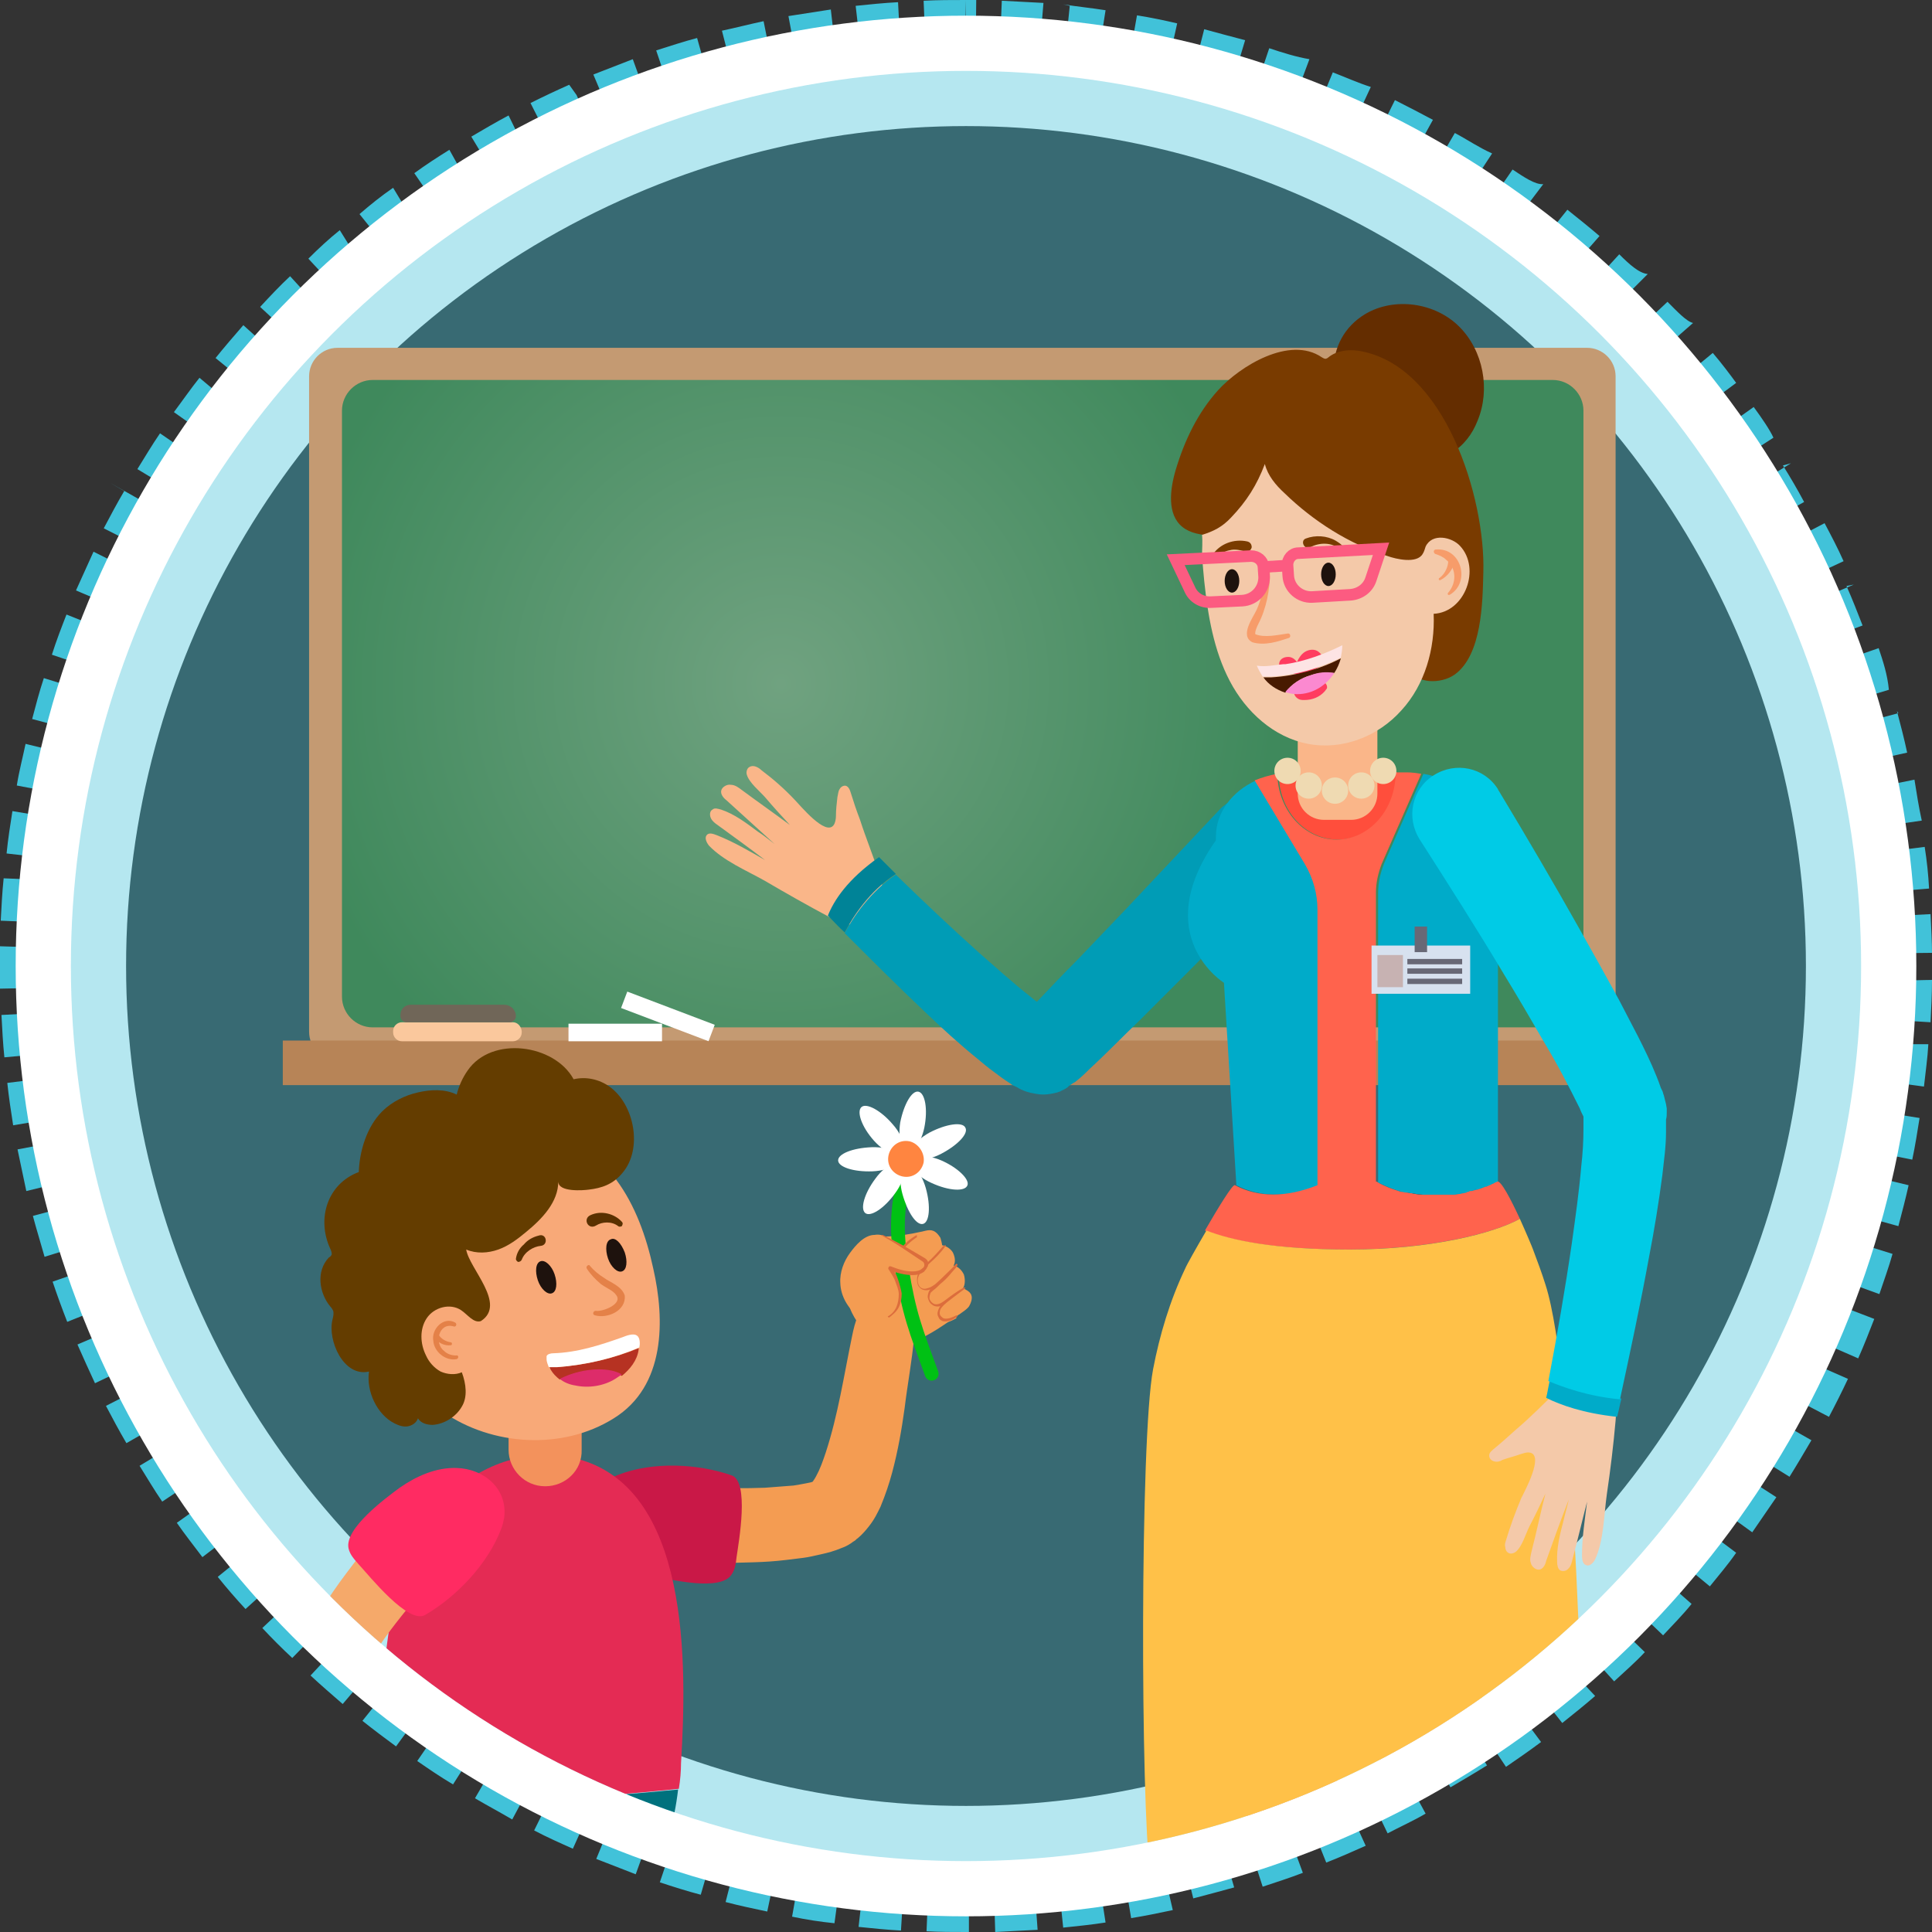 <?xml version="1.0" encoding="utf-8"?>
<!-- Generator: Adobe Illustrator 28.2.0, SVG Export Plug-In . SVG Version: 6.00 Build 0)  -->
<svg version="1.1" id="_圖層_2" xmlns="http://www.w3.org/2000/svg" xmlns:xlink="http://www.w3.org/1999/xlink" x="0px" y="0px"
	 viewBox="0 0 264.4 264.4" style="enable-background:new 0 0 264.4 264.4;" xml:space="preserve">
<rect x="0" y="0" width="264.4" height="264.4" fill="#333333" stroke="none"/>
<style type="text/css">
	.st0{fill:#41C2D9;}
	.st1{fill:none;stroke:#FFFFFF;stroke-width:15.11;stroke-miterlimit:10;}
	.st2{opacity:0.39;fill:#41C2D9;enable-background:new    ;}
	.st3{fill:none;}
	.st4{clip-path:url(#SVGID_00000177459605080189964300000013899305863838458812_);}
	.st5{fill:#C49A72;}
	.st6{fill:url(#SVGID_00000176765397888314406990000007044872047307459240_);}
	.st7{fill:#B78457;}
	.st8{fill:#FAC89D;}
	.st9{fill:#706658;}
	.st10{fill:#FFFFFF;}
	.st11{fill:#B74659;}
	.st12{fill:#E4CAD0;}
	.st13{fill:#6F4B51;}
	.st14{fill:#F49C52;}
	.st15{fill:#C91847;}
	.st16{fill:none;stroke:#00C114;stroke-width:1.888;stroke-linecap:round;stroke-linejoin:round;stroke-miterlimit:10;}
	.st17{fill:#DC6D3C;}
	.st18{fill:#E42B54;}
	.st19{fill:#00717D;}
	.st20{fill:#F3925C;}
	.st21{fill:#F8A978;}
	.st22{fill:#1E120D;}
	.st23{fill:#E48148;}
	.st24{fill:#B63222;}
	.st25{fill:#DD2C6A;}
	.st26{fill:#593100;}
	.st27{fill:#643D00;}
	.st28{fill:#F5A96A;}
	.st29{fill:#FF2B62;}
	.st30{fill:#FF8540;}
	.st31{fill:#FAB689;}
	.st32{fill:#A02821;}
	.st33{fill:#FF4329;}
	.st34{fill:#F7B583;}
	.st35{fill:#009CB6;}
	.st36{fill:#008397;}
	.st37{fill:#A03C36;}
	.st38{fill:#FF634D;}
	.st39{fill:#F4C9A9;}
	.st40{fill:#0087CB;}
	.st41{fill:#00ABC9;}
	.st42{fill:#FF4E3C;}
	.st43{fill:#FFC148;}
	.st44{fill:#642D00;}
	.st45{fill:#793B00;}
	.st46{fill:#FF3C60;}
	.st47{fill:#F79C6A;}
	.st48{fill:#FDE4E4;}
	.st49{fill:#481A00;}
	.st50{fill:#FB89D0;}
	.st51{fill:none;stroke:#FC5B81;stroke-width:1.582;stroke-miterlimit:10;}
	.st52{fill:#EFDAB2;}
	.st53{fill:#D7E1EF;}
	.st54{fill:#C7B2B2;}
	.st55{fill:none;stroke:#686876;stroke-width:0.73;stroke-miterlimit:10;}
	.st56{fill:#686876;}
	.st57{fill:#00CBE6;}
</style>
<g>
	<path class="st0" d="M132.2,0c-1.9,0-3.9,0-5.8,0.1l0.4,9.7c1.5-0.1,2.9-0.1,4.4-0.1h0.1l0,0c0.1,0,0.1,0,0.2,0l0,0c0,0,0,0,0,0h0
		c0,0,0,0,0,0l0,0c0,0,0,0,0.1,0l0,0c0,0,0.1,0,0.1,0l0,0c0,0,0,0,0,0h0c0,0,0,0,0,0c0,0,0,0,0,0s0,0,0,0h0c0,0,0,0,0,0l0,0
		c0,0,0.1,0,0.1,0h0c0,0,0,0,0,0h0.1c0,0,0,0,0,0h0.1L132.2,0L132.2,0L132.2,0z M122.9,0.3c-1.9,0.1-3.9,0.3-5.8,0.5l1.1,9.6
		c0.3,0,0.5-0.1,0.8-0.1c0,0,0,0,0,0c0,0,0,0,0,0c0,0,0,0,0,0h0c0,0,0,0,0,0c0,0,0,0,0,0s0,0,0,0l0,0c1.5-0.2,2.9-0.3,4.4-0.4
		L122.9,0.3L122.9,0.3L122.9,0.3z M113.7,1.3c-1.9,0.3-3.8,0.6-5.8,0.9l1.8,9.6c0.9-0.2,1.9-0.3,2.8-0.5l0,0c0,0,0,0,0,0l0,0
		c0,0,0,0,0,0h0c0,0,0,0,0,0h0c0,0,0,0,0,0h0l0,0c0.8-0.1,1.6-0.2,2.3-0.4L113.7,1.3L113.7,1.3L113.7,1.3z M104.5,2.9
		c-1.9,0.4-3.8,0.9-5.7,1.3l2.4,9.4c1.7-0.4,3.5-0.9,5.2-1.2L104.5,2.9L104.5,2.9z M95.4,5.2c-1.9,0.5-3.7,1.1-5.6,1.7l3.1,9.2l0,0
		c0,0,0.1,0,0.1,0l0,0c0,0,0.1,0,0.1,0c0,0,0,0,0,0c0,0,0,0,0.1,0c0,0,0,0,0,0c0,0,0,0,0.1,0h0c0,0,0,0,0.1,0h0c0,0,0,0,0,0
		c0,0,0,0,0.1,0c0,0,0,0,0,0l0.1,0c0,0,0,0,0,0s0,0,0,0h0c0,0,0,0,0.1,0c0,0,0,0,0,0l0.1,0l0,0c1.4-0.5,2.9-0.9,4.3-1.3L95.4,5.2
		L95.4,5.2L95.4,5.2z M86.6,8.1c-1.8,0.7-3.6,1.4-5.4,2.1l3.8,9c0.9-0.4,1.9-0.8,2.8-1.1l0,0l0.1,0l0,0c0,0,0.1,0,0.1,0l0,0
		c0.1,0,0.1,0,0.2-0.1c0,0,0,0,0,0c0,0,0,0,0.1,0c0,0,0,0,0,0c0,0,0,0,0.1,0c0,0,0,0,0,0c0,0,0,0,0.1,0c0,0,0,0,0,0c0,0,0,0,0.1,0
		c0,0,0,0,0,0c0,0,0,0,0,0s0,0,0,0c0,0,0,0,0,0c0,0,0,0,0,0h0c0,0,0,0,0.1,0c0,0,0,0,0,0c0,0,0.1,0,0.1,0l0,0
		c0.4-0.2,0.8-0.3,1.2-0.5L86.6,8.1L86.6,8.1L86.6,8.1z M77.9,11.6c-1.8,0.8-3.5,1.6-5.3,2.5l4.4,8.7c0,0,0.1,0,0.2-0.1l0,0
		c0.1-0.1,0.2-0.1,0.4-0.2l0,0c0,0,0.1,0,0.1,0l0,0c0,0,0.1,0,0.1,0l0,0c0.1,0,0.2-0.1,0.2-0.1l0,0c0,0,0,0,0.1,0l0,0
		c0,0,0.1,0,0.1,0l0,0c0,0,0.1,0,0.1,0l0,0c0,0,0,0,0.1,0l0,0c0,0,0,0,0.1,0c0,0,0,0,0,0c0,0,0,0,0.1,0c0,0,0,0,0,0c0,0,0,0,0.1,0
		c0,0,0,0,0,0c0,0,0,0,0.1,0c0,0,0,0,0,0c0,0,0.1,0,0.1,0l0,0c0,0,0,0,0.1,0l0,0c0,0,0,0,0.1,0c0,0,0,0,0,0c0,0,0,0,0.1,0
		c0,0,0,0,0,0c0,0,0,0,0.1,0c0,0,0,0,0,0c0,0,0,0,0.1,0l0,0c0,0,0,0,0.1,0l0,0c0,0,0.1,0,0.1,0c0,0,0,0,0,0c0,0,0,0,0.1,0
		c0,0,0,0,0,0c0,0,0,0,0.1,0h0c0,0,0,0,0.1,0c0,0,0,0,0,0c0,0,0,0,0.1,0c0,0,0,0,0,0c0,0,0,0,0.1,0h0c0,0,0,0,0.1,0c0,0,0,0,0,0
		c0,0,0,0,0.1,0c0,0,0,0,0,0c0,0,0,0,0.1,0c0,0,0,0,0,0c0,0,0,0,0.1,0l0,0c0,0,0,0,0.1,0l0,0c0,0,0.1,0,0.1,0h0c0,0,0,0,0.1,0
		c0,0,0,0,0,0c0,0,0,0,0.1,0h0c0,0,0.1,0,0.1,0l0,0c0,0,0.1,0,0.1,0l0,0c0,0,0.1,0,0.1,0l0,0c0,0,0.1,0,0.1,0l0,0c0,0,0.1,0,0.1,0
		l0,0c0,0,0.1,0,0.1,0l0,0c0,0,0.1,0,0.1,0l0,0c0.1,0,0.1,0,0.2-0.1l0,0c0,0,0.1,0,0.1,0l0,0c0,0,0.1,0,0.1,0l0,0
		c0.3-0.1,0.6-0.3,0.9-0.4l-4-8.9l0,0L77.9,11.6z M69.6,15.8c-1.7,0.9-3.4,1.9-5.1,2.9l5,8.3c0.3-0.2,0.6-0.4,0.9-0.5l0,0
		c0.1,0,0.1-0.1,0.1-0.1l0,0c0,0,0.1,0,0.1,0l0,0c0,0,0,0,0.1,0c0,0,0,0,0,0c0,0,0,0,0.1,0c0,0,0,0,0,0c0,0,0,0,0.1,0c0,0,0,0,0,0
		c0,0,0,0,0.1,0c0,0,0,0,0,0c0,0,0,0,0,0s0,0,0,0c0,0,0,0,0,0c0,0,0,0,0,0c0,0,0,0,0,0s0,0,0,0c0,0,0,0,0,0l0.1,0c0,0,0,0,0,0
		c0,0,0,0,0.1,0c0,0,0,0,0,0c0,0,0.1,0,0.1,0l0,0c0.7-0.4,1.3-0.8,2-1.1l0,0c0,0,0.1,0,0.1,0c0,0,0,0,0,0c0,0,0,0,0.1,0c0,0,0,0,0,0
		c0,0,0,0,0,0s0,0,0,0c0,0,0,0,0,0c0,0,0,0,0.1,0c0,0,0,0,0,0c0,0,0,0,0.1,0h0c0,0,0,0,0.1,0l0,0c0,0,0,0,0.1,0l0,0c0,0,0.1,0,0.1,0
		l0,0c0.1,0,0.2-0.1,0.2-0.1L69.6,15.8L69.6,15.8L69.6,15.8z M61.5,20.5c-1.6,1-3.3,2.1-4.8,3.2l5.5,8c0.3-0.2,0.7-0.5,1-0.7l0,0
		c0,0,0,0,0.1,0c0,0,0,0,0,0c0,0,0,0,0.1,0c0,0,0,0,0,0c0,0,0,0,0.1,0c0,0,0,0,0,0c0,0,0,0,0,0l0,0c0,0,0,0,0,0c0,0,0,0,0,0
		c0,0,0,0,0,0l0,0c0,0,0,0,0,0c0,0,0,0,0,0c0,0,0,0,0,0c0,0,0,0,0,0c0,0,0,0,0,0c0,0,0,0,0.1,0c0,0,0,0,0,0c0,0,0,0,0.1,0l0,0
		c0,0,0.1,0,0.1,0l0,0c0.6-0.4,1.2-0.8,1.8-1.2c0,0,0,0,0,0c0,0,0,0,0.1,0c0,0,0,0,0,0c0,0,0,0,0.1,0c0,0,0,0,0,0c0,0,0,0,0,0
		s0,0,0,0c0,0,0,0,0,0c0,0,0,0,0.1,0h0c0,0,0,0,0.1,0c0,0,0,0,0,0c0,0,0,0,0.1,0l0,0c0.1-0.1,0.3-0.2,0.4-0.3L61.5,20.5L61.5,20.5
		L61.5,20.5z M53.8,25.7c-1.6,1.1-3.1,2.3-4.6,3.6l6.1,7.6c0,0,0.1-0.1,0.2-0.1l0,0c0,0,0,0,0.1,0c0,0,0,0,0,0c0,0,0,0,0,0
		c0,0,0,0,0,0c0,0,0,0,0,0c0,0,0,0,0,0c0,0,0,0,0,0c0,0,0,0,0,0c0,0,0,0,0,0c0,0,0,0,0,0l0,0c0.8-0.7,1.7-1.3,2.6-2l0,0
		c0,0,0,0,0.1,0c0,0,0,0,0,0c0,0,0,0,0,0c0,0,0,0,0,0c0,0,0,0,0,0l0,0c0,0,0,0,0,0l0,0c0,0,0,0,0,0c0,0,0,0,0,0c0,0,0,0,0,0
		c0,0,0,0,0,0c0,0,0,0,0,0c0.2-0.2,0.5-0.3,0.7-0.5L53.8,25.7L53.8,25.7L53.8,25.7z M46.5,31.5c-1.5,1.2-2.9,2.5-4.3,3.9l6.6,7.1
		c0,0,0.1-0.1,0.2-0.1l0,0c0,0,0,0,0.1-0.1c0,0,0,0,0,0c0,0,0,0,0,0c0,0,0,0,0,0c0,0,0,0,0,0c0,0,0,0,0,0c0,0,0,0,0,0s0,0,0,0l0,0
		c0,0,0,0,0,0c0,0,0,0,0,0c0,0,0,0,0,0c0,0,0,0,0,0s0,0,0,0c0,0,0,0,0,0s0,0,0,0l0,0c0,0,0,0,0,0c0,0,0,0,0,0c0,0,0,0,0,0
		c0,0,0,0,0,0c0,0,0,0,0,0c0,0,0,0,0,0c0,0,0,0,0,0c0,0,0,0,0,0c0,0,0,0,0,0c0,0,0,0,0,0s0,0,0,0c0,0,0,0,0,0c0,0,0,0,0,0
		c0,0,0,0,0,0c0,0,0,0,0,0c0,0,0,0,0,0c0,0,0,0,0,0s0,0,0,0c0,0,0,0,0,0c0,0,0,0,0,0c0,0,0,0,0,0c0,0,0,0,0,0c0,0,0,0,0,0
		c0,0,0,0,0.1-0.1l0,0c0.8-0.8,1.7-1.5,2.6-2.2L46.5,31.5L46.5,31.5L46.5,31.5z M39.7,37.8c-1.4,1.3-2.8,2.8-4.1,4.2l7.1,6.6
		c0.2-0.2,0.4-0.4,0.5-0.6c0,0,0,0,0,0c0,0,0,0,0,0c0,0,0,0,0,0l0,0c0,0,0,0,0,0l0,0c0,0,0,0,0,0l0,0c0,0,0,0,0-0.1l0,0c1-1,2-2,3-3
		L39.7,37.8L39.7,37.8L39.7,37.8z M33.3,44.5C32,46,30.7,47.5,29.5,49l7.5,6.1c1.1-1.4,2.3-2.8,3.5-4.1L33.3,44.5L33.3,44.5
		L33.3,44.5z M27.3,51.7c-1.2,1.5-2.3,3.1-3.5,4.7l7.9,5.6l0,0c0,0,0,0,0-0.1l0,0c0,0,0,0,0-0.1l0,0c0,0,0,0,0-0.1l0,0
		c0,0,0,0,0-0.1l0,0c0.9-1.2,1.7-2.4,2.6-3.6l0,0c0,0,0,0,0-0.1l0,0c0,0,0,0,0-0.1l0,0c0,0,0,0,0-0.1l0,0c0,0,0,0,0-0.1c0,0,0,0,0,0
		c0,0,0,0,0,0c0,0,0,0,0,0c0,0,0,0,0,0c0,0,0,0,0,0c0,0,0,0,0,0c0,0,0,0,0,0L27.3,51.7L27.3,51.7L27.3,51.7z M21.9,59.3
		c-1.1,1.6-2.1,3.3-3.1,4.9l8.3,5c0.5-0.8,1-1.7,1.5-2.5l0,0c0,0,0,0,0-0.1c0,0,0,0,0,0c0,0,0,0,0-0.1c0,0,0,0,0,0c0,0,0,0,0-0.1
		c0,0,0,0,0,0c0,0,0,0,0,0l0,0c0,0,0,0,0,0c0,0,0,0,0-0.1c0,0,0,0,0,0c0,0,0,0,0-0.1c0,0,0,0,0,0c0,0,0,0,0,0l0,0c0,0,0-0.1,0-0.1
		l0,0c0.3-0.5,0.6-1,1-1.5L21.9,59.3L21.9,59.3L21.9,59.3z M17,67.2c-1,1.7-1.9,3.4-2.8,5.1l8.7,4.4c0.1-0.1,0.1-0.3,0.2-0.4v0
		c0,0,0,0,0-0.1c0,0,0,0,0,0c0,0,0,0,0-0.1c0,0,0,0,0,0l0,0c0,0,0,0,0,0c0,0,0,0,0,0c0,0,0,0,0-0.1c0,0,0,0,0,0c0,0,0,0,0-0.1
		c0,0,0,0,0,0c0,0,0,0,0-0.1c0,0,0,0,0,0c0,0,0,0,0-0.1c0,0,0,0,0,0c0,0,0,0,0-0.1c0,0,0,0,0,0c0,0,0,0,0-0.1c0,0,0,0,0,0
		c0,0,0,0,0-0.1c0,0,0,0,0,0c0,0,0,0,0-0.1l0,0c0,0,0,0,0-0.1l0,0c0,0,0,0,0-0.1l0,0c0,0,0-0.1,0-0.1c0,0,0,0,0,0c0,0,0-0.1,0-0.1
		l0,0c0,0,0-0.1,0-0.1l0,0c0-0.1,0-0.1,0.1-0.2l0,0c0,0,0-0.1,0-0.1l0,0c0,0,0,0,0-0.1l0,0c0,0,0-0.1,0-0.1l0,0c0,0,0-0.1,0-0.1l0,0
		c0-0.1,0-0.1,0.1-0.1l0,0c0,0,0,0,0-0.1l0,0c0,0,0-0.1,0-0.1c0,0,0,0,0,0c0,0,0,0,0-0.1l0,0c0,0,0-0.1,0-0.1l0,0c0,0,0-0.1,0-0.1
		l0,0c0,0,0-0.1,0-0.1c0,0,0,0,0,0c0,0,0,0,0-0.1c0,0,0,0,0,0c0,0,0,0,0-0.1c0,0,0,0,0,0c0,0,0,0,0-0.1l0,0c0,0,0-0.1,0-0.1l0,0
		c0,0,0,0,0-0.1l0,0c0,0,0,0,0-0.1c0,0,0,0,0,0c0,0,0,0,0-0.1c0,0,0,0,0,0c0,0,0,0,0-0.1l0,0c0,0,0-0.1,0-0.1l0,0c0,0,0,0,0-0.1l0,0
		c0,0,0,0,0-0.1c0,0,0,0,0,0c0,0,0,0,0-0.1c0,0,0,0,0,0c0,0,0,0,0-0.1c0,0,0,0,0,0c0,0,0,0,0-0.1c0,0,0,0,0,0c0,0,0-0.1,0-0.1l0,0
		c0,0,0-0.1,0-0.1l0,0c0,0,0-0.1,0-0.1l0,0c0,0,0,0,0-0.1c0,0,0,0,0,0c0,0,0,0,0-0.1l0,0c0,0,0,0,0-0.1l0,0c0-0.1,0-0.1,0.1-0.1l0,0
		c0,0,0-0.1,0-0.1l0,0c0,0,0-0.1,0-0.1l0,0c0-0.1,0.1-0.2,0.2-0.3l-8.5-4.8l0,0L17,67.2z M12.8,75.5c-0.8,1.8-1.6,3.5-2.4,5.3
		l8.9,3.8c0.5-1.1,1-2.2,1.5-3.3l0,0c0,0,0-0.1,0-0.1l0,0c0-0.1,0-0.1,0.1-0.2l0,0c0,0,0,0,0-0.1c0,0,0,0,0,0c0,0,0,0,0-0.1v0
		c0,0,0,0,0-0.1c0,0,0,0,0,0c0,0,0,0,0-0.1c0,0,0,0,0,0c0,0,0,0,0,0c0,0,0,0,0,0c0,0,0,0,0,0c0,0,0,0,0,0c0,0,0,0,0-0.1c0,0,0,0,0,0
		c0,0,0,0,0,0c0,0,0,0,0,0c0,0,0,0,0,0c0,0,0,0,0-0.1c0,0,0,0,0,0c0,0,0-0.1,0-0.1l0,0c0.1-0.2,0.2-0.4,0.3-0.6L12.8,75.5
		C12.8,75.5,12.8,75.5,12.8,75.5z M9.1,84.1c-0.7,1.8-1.4,3.6-2,5.5l9.2,3.1c0-0.2,0.1-0.3,0.2-0.5l0,0c0,0,0-0.1,0-0.1l0,0
		c0,0,0,0,0-0.1c0,0,0,0,0,0c0,0,0,0,0-0.1c0,0,0,0,0,0c0,0,0,0,0-0.1v0c0,0,0,0,0-0.1c0,0,0,0,0,0c0,0,0,0,0-0.1c0,0,0,0,0,0
		c0,0,0,0,0,0c0,0,0,0,0,0c0,0,0,0,0,0c0,0,0,0,0-0.1v0c0,0,0-0.1,0-0.1c0,0,0,0,0,0c0-0.1,0.1-0.2,0.1-0.3l0,0
		c0.4-1.2,0.9-2.3,1.3-3.5L9.1,84.1L9.1,84.1L9.1,84.1z M6,92.8c-0.6,1.8-1.1,3.7-1.6,5.6l9.4,2.5c0.5-1.7,1-3.5,1.5-5.2L6,92.8
		L6,92.8L6,92.8z M3.5,101.8c-0.4,1.9-0.9,3.8-1.2,5.7l9.5,1.8c0.1-0.3,0.1-0.6,0.2-0.9l0,0c0,0,0,0,0,0l0,0c0,0,0,0,0,0
		c0,0,0,0,0,0c0,0,0,0,0,0s0,0,0,0l0,0c0,0,0,0,0-0.1l0,0c0,0,0,0,0-0.1l0,0c0.3-1.4,0.6-2.7,0.9-4.1L3.5,101.8L3.5,101.8L3.5,101.8
		z M1.7,111c-0.3,1.9-0.6,3.8-0.8,5.8l9.6,1.1c0.2-1.8,0.5-3.6,0.7-5.3L1.7,111C1.7,111,1.7,111,1.7,111z M0.5,120.2
		c-0.2,1.9-0.3,3.9-0.4,5.8l9.7,0.4c0.1-1.6,0.2-3.2,0.3-4.8l0,0c0,0,0,0,0-0.1l0,0c0,0,0,0,0-0.1l0,0c0,0,0,0,0-0.1l0,0
		c0-0.1,0-0.1,0-0.2l0,0c0,0,0,0,0-0.1l0,0c0,0,0,0,0-0.1l0,0c0,0,0,0,0-0.1l0,0c0,0,0,0,0-0.1l0,0c0,0,0-0.1,0-0.1L0.5,120.2
		L0.5,120.2L0.5,120.2z M0,129.5c0,0.9,0,1.8,0,2.7c0,1,0,2.1,0,3.1l9.7-0.2c0-0.7,0-1.4,0-2.2l0,0c0-0.1,0-0.1,0-0.2l0,0v0
		c0,0,0,0,0,0v-0.1c0,0,0,0,0,0v-0.1c0,0,0,0,0,0v-0.1c0,0,0,0,0,0v-0.1l0,0v-0.1l0,0V132l0,0c0,0,0-0.1,0-0.1v0c0,0,0,0,0-0.1v-0.1
		c0,0,0,0,0,0v-0.1c0,0,0,0,0,0c0,0,0,0,0-0.1v0c0,0,0,0,0,0s0,0,0,0s0,0,0-0.1c0,0,0,0,0,0v0c0,0,0,0,0,0c0,0,0,0,0-0.1
		c0,0,0,0,0,0v0c0,0,0,0,0-0.1v0c0,0,0,0,0,0v0c0,0,0-0.1,0-0.1v0c0,0,0,0,0,0c0,0,0,0,0,0c0,0,0-0.1,0-0.1v0c0,0,0,0,0-0.1
		c0,0,0,0,0,0s0,0,0,0c0,0,0,0,0,0s0,0,0,0c0,0,0,0,0-0.1c0,0,0,0,0,0c0,0,0,0,0-0.1l0,0c0,0,0-0.1,0-0.1l0,0c0-0.3,0-0.5,0-0.8
		L0,129.5L0,129.5L0,129.5z M9.9,138.4l-9.7,0.5c0.1,1.9,0.2,3.9,0.4,5.8l9.7-0.9C10.1,142,9.9,140.2,9.9,138.4L9.9,138.4L9.9,138.4
		z M10.6,147l-9.6,1.2c0.2,1.9,0.5,3.9,0.8,5.8l9.6-1.6c-0.1-0.5-0.1-0.9-0.2-1.4l0,0c0-0.1,0-0.2,0-0.3l0,0c0,0,0,0,0-0.1l0,0
		c0,0,0,0,0-0.1l0,0c0-0.1,0-0.2,0-0.2l0,0c0,0,0,0,0-0.1l0,0c0,0,0-0.1,0-0.1l0,0c0-0.1,0-0.1,0-0.2l0,0c0,0,0,0,0-0.1l0,0
		c0,0,0,0,0-0.1l0,0c0-0.1,0-0.2,0-0.2l0,0c0,0,0,0,0,0l0,0c0,0,0,0,0-0.1l0,0c0,0,0,0,0-0.1l0,0c0-0.1,0-0.1,0-0.2l0,0
		c0,0,0,0,0-0.1l0,0c0,0,0,0,0-0.1l0,0c0-0.1,0-0.1,0-0.2l0,0c0,0,0,0,0-0.1l0,0c0,0,0,0,0-0.1l0,0c0,0,0,0,0-0.1l0,0c0,0,0,0,0-0.1
		c0,0,0,0,0,0c0-0.1,0-0.1,0-0.1c0,0,0,0,0,0s0,0,0,0c0,0,0,0,0,0c0,0,0,0,0,0c0,0,0,0,0,0c0,0,0,0,0,0c0,0,0,0,0,0c0,0,0,0,0,0
		c0,0,0,0,0,0c0,0,0,0,0,0c0,0,0,0,0,0c0,0,0,0,0,0l0,0c0,0,0,0,0,0v0c0,0,0,0,0,0c0,0,0,0,0,0c0,0,0,0,0,0c0,0,0,0,0,0c0,0,0,0,0,0
		c0,0,0,0,0,0c0,0,0,0,0,0c-0.1-0.4-0.1-0.8-0.1-1.2l0,0L10.6,147z M11.9,155.5l-9.5,1.8c0.4,1.9,0.8,3.8,1.2,5.7l9.4-2.3
		c-0.1-0.6-0.3-1.2-0.4-1.9l0,0c0,0,0,0,0,0l0,0c0,0,0,0,0-0.1l0,0c0,0,0,0,0,0c0,0,0,0,0,0s0,0,0,0l0,0c0,0,0,0,0,0l0,0
		c0,0,0,0,0,0c0,0,0,0,0,0v0c0,0,0,0,0,0c0,0,0,0,0,0c0,0,0,0,0,0c0,0,0,0,0,0c0,0,0,0,0,0c0,0,0,0,0,0s0,0,0,0l0,0
		c-0.2-1-0.4-1.9-0.6-2.9l0,0L11.9,155.5z M13.9,163.9l-9.4,2.5c0.5,1.9,1.1,3.8,1.6,5.6l9.3-2.9c-0.1-0.3-0.2-0.6-0.3-0.9l0,0
		c0,0,0-0.1,0-0.1c0,0,0,0,0,0c0,0,0,0,0-0.1c0,0,0,0,0,0c0,0,0,0,0-0.1c0,0,0,0,0,0c0,0,0,0,0,0c0,0,0,0,0,0c0,0,0,0,0,0
		c0,0,0,0,0-0.1c0,0,0,0,0,0v0c0,0,0,0,0,0c0,0,0-0.1,0-0.1l0,0c0,0,0-0.1,0-0.1l0,0C14.6,166.3,14.2,165.1,13.9,163.9L13.9,163.9
		L13.9,163.9z M16.4,172.2l-9.2,3.2c0.6,1.8,1.3,3.7,2,5.5l9-3.6c-0.4-1-0.8-1.9-1.1-2.9l0,0c0,0,0-0.1,0-0.1l0,0c0,0,0-0.1,0-0.1
		l0,0c0,0,0-0.1,0-0.1l0,0c0,0,0,0,0-0.1c0,0,0,0,0,0c0,0,0,0,0-0.1c0,0,0,0,0,0c0,0,0,0,0-0.1c0,0,0,0,0,0c0,0,0,0,0-0.1
		c0,0,0,0,0,0c0,0,0,0,0-0.1v0c0,0,0,0,0-0.1c0,0,0,0,0,0c0,0,0,0,0-0.1c0,0,0,0,0,0c0,0,0,0,0-0.1c0,0,0,0,0,0c0,0,0,0,0-0.1
		c0,0,0,0,0,0s0,0,0-0.1c0,0,0,0,0,0c0,0,0,0,0-0.1c0,0,0,0,0,0c0,0,0,0,0-0.1c0,0,0,0,0,0c0,0,0,0,0-0.1c0,0,0,0,0,0c0,0,0,0,0-0.1
		v0c0,0,0,0,0-0.1c0,0,0,0,0,0c0,0,0,0,0-0.1v0c0,0,0,0,0-0.1c0,0,0,0,0,0c0,0,0,0,0-0.1v0c0,0,0-0.1,0-0.1c0,0,0,0,0,0
		c0,0,0,0,0-0.1c0,0,0,0,0,0c0,0,0-0.1,0-0.1l0,0c0,0,0-0.1,0-0.1l0,0c0,0,0-0.1,0-0.1l0,0c0,0,0-0.1,0-0.1l0,0L16.4,172.2z
		 M19.5,180.2l-8.9,3.8c0.8,1.8,1.6,3.6,2.4,5.3l8.8-4.2l0,0c0,0,0-0.1,0-0.1l0,0c0,0,0-0.1,0-0.1l0,0c0-0.1,0-0.1-0.1-0.1
		c0,0,0,0,0,0c0,0,0,0,0-0.1c0,0,0,0,0,0c0,0,0,0,0-0.1c0,0,0,0,0,0c0,0,0,0,0-0.1c0,0,0,0,0,0c0,0,0,0,0-0.1c0,0,0,0,0,0
		c0,0,0,0,0-0.1c0,0,0,0,0,0c0,0,0,0,0-0.1c0,0,0,0,0,0c0,0,0,0,0-0.1c0,0,0,0,0,0c0,0,0,0,0-0.1c0,0,0,0,0,0c0,0,0,0,0,0
		c0,0,0,0,0,0c0,0,0,0,0,0c0,0,0,0,0,0c0,0,0,0,0,0c0,0,0,0,0,0c0,0,0,0,0-0.1c0,0,0,0,0,0c0,0,0,0,0-0.1c0,0,0,0,0,0c0,0,0,0,0,0
		c0,0,0,0,0,0c0,0,0,0,0,0c0,0,0,0,0,0c0,0,0,0,0,0c0,0,0,0,0,0c0,0,0,0,0,0c0,0,0,0,0,0c0,0,0,0,0-0.1c0,0,0,0,0,0c0,0,0,0,0-0.1
		c0,0,0,0,0,0c0,0,0,0,0,0c0,0,0,0,0,0c0,0,0,0,0,0c0,0,0,0,0,0c0,0,0,0,0,0c0,0,0,0,0,0c0,0,0,0,0-0.1c0,0,0,0,0,0c0,0,0,0,0-0.1
		c0,0,0,0,0,0c0,0,0,0,0-0.1c0,0,0,0,0,0c0,0,0,0,0-0.1c0,0,0,0,0,0c0,0,0,0,0-0.1c0,0,0,0,0,0c0,0,0,0,0-0.1c0,0,0,0,0,0
		c0,0,0,0,0-0.1c0,0,0,0,0,0c0,0,0,0,0-0.1c0,0,0,0,0,0c0,0,0,0,0-0.1c0,0,0,0,0,0c0,0,0,0,0-0.1c0,0,0,0,0,0c0,0,0,0,0-0.1
		c0,0,0,0,0,0c0,0,0,0,0-0.1c0,0,0,0,0,0c0,0,0,0,0-0.1c0,0,0,0,0,0c0,0,0,0,0-0.1c0,0,0,0,0,0c0,0,0,0,0-0.1c0,0,0,0,0,0
		c0,0,0,0,0-0.1c0,0,0,0,0,0c0,0,0,0,0-0.1c0,0,0,0,0,0c0,0,0,0,0-0.1c0,0,0,0,0,0c0,0,0,0,0-0.1c0,0,0,0,0,0c0,0,0,0,0-0.1
		c0,0,0,0,0,0c0,0,0,0,0-0.1c0,0,0,0,0,0c0,0,0,0,0-0.1c0,0,0,0,0,0c0,0,0,0,0-0.1c0,0,0,0,0,0c0,0,0,0,0-0.1v0c0,0,0,0,0,0s0,0,0,0
		c0,0,0,0,0,0c0,0,0,0,0,0c0,0,0,0,0,0c0,0,0,0,0,0c0,0,0,0,0,0c0,0,0,0,0,0v0c0,0,0-0.1,0-0.1l0,0c0,0,0-0.1,0-0.1l0,0
		c-0.1-0.2-0.2-0.4-0.2-0.6l0,0L19.5,180.2z M23.1,188l-8.6,4.4c0.9,1.7,1.8,3.4,2.8,5.1l8.4-4.8c-0.7-1.2-1.3-2.4-1.9-3.5l0,0
		c0,0,0-0.1,0-0.1l0,0c0,0,0-0.1,0-0.1l0,0c0,0,0-0.1,0-0.1l0,0c0,0,0-0.1,0-0.1l0,0c0,0,0-0.1,0-0.1l0,0c0,0,0,0,0-0.1c0,0,0,0,0,0
		c0,0,0-0.1,0-0.1l0,0c0,0,0,0,0-0.1l0,0c0-0.1,0-0.1-0.1-0.1l0,0c0,0,0-0.1,0-0.1l0,0c0,0,0-0.1,0-0.1l0,0c0,0,0-0.1,0-0.1l0,0
		C23.2,188.2,23.2,188.1,23.1,188L23.1,188L23.1,188z M27.4,195.6l-8.3,5c1,1.6,2,3.3,3.1,4.9l8.1-5.4
		C29.3,198.6,28.3,197.1,27.4,195.6C27.4,195.6,27.4,195.6,27.4,195.6z M32.1,202.8l-7.9,5.6c1.1,1.6,2.3,3.1,3.5,4.7l7.7-5.9
		C34.2,205.7,33.1,204.2,32.1,202.8L32.1,202.8L32.1,202.8z M37.3,209.7l-7.5,6.1c1.2,1.5,2.5,3,3.8,4.4l7.2-6.5l0,0c0,0,0,0,0-0.1
		c0,0,0,0,0,0c0,0,0,0,0-0.1c0,0,0,0,0,0c0,0,0,0,0-0.1c0,0,0,0,0,0c0,0,0,0,0-0.1l0,0c0,0,0,0,0-0.1l0,0c0,0,0,0,0-0.1l0,0
		c0,0,0,0,0-0.1c0,0,0,0,0,0c0,0,0,0,0-0.1c0,0,0,0,0,0c0,0,0,0,0-0.1l0,0c0,0,0,0,0-0.1l0,0c0,0,0,0,0-0.1l0,0c0,0,0,0,0-0.1l0,0
		c0,0,0-0.1,0-0.1l0,0c0,0,0,0,0-0.1l0,0c0,0,0,0,0-0.1l0,0c0,0,0,0,0-0.1l0,0c0,0,0,0,0-0.1l0,0c0,0,0,0,0-0.1l0,0c0,0,0,0,0-0.1
		l0,0c0,0,0,0,0-0.1l0,0c0,0,0,0,0-0.1l0,0c0,0,0,0,0-0.1l0,0c0,0-0.1-0.1-0.1-0.1l0,0c0,0,0,0,0-0.1l0,0c0,0,0,0,0-0.1l0,0
		c0,0,0,0,0-0.1l0,0c0,0,0,0,0-0.1l0,0c0,0,0,0,0-0.1l0,0c0,0,0,0,0-0.1l0,0c0,0,0,0,0-0.1c0,0,0,0,0,0c0,0,0,0,0-0.1c0,0,0,0,0,0
		c0,0,0,0,0-0.1c0,0,0,0,0,0c0,0,0,0,0-0.1c0,0,0,0,0,0c0,0,0,0,0-0.1l0,0c0,0,0,0,0-0.1c0,0,0,0,0,0c0,0,0,0,0-0.1c0,0,0,0,0,0
		c0,0,0,0,0-0.1c0,0,0,0,0,0c0,0,0,0,0-0.1c0,0,0,0,0,0c0,0,0,0,0-0.1c0,0,0,0,0,0c0,0,0,0,0,0c0,0,0,0,0,0c0,0,0,0,0,0c0,0,0,0,0,0
		c0,0,0,0,0,0c0,0,0,0,0,0c0,0,0,0,0-0.1c0,0,0,0,0,0c0,0,0,0,0,0c0,0,0,0,0,0c0,0,0,0,0,0c0,0,0,0,0,0c0,0,0,0,0,0l0,0c0,0,0,0,0,0
		c0,0,0,0,0,0c0,0,0,0,0,0c0,0,0,0,0,0s0,0,0,0c0,0,0,0,0,0s0,0,0,0c0,0,0,0,0,0c0,0,0,0,0,0c0,0,0,0,0,0c0,0,0,0,0,0l0-0.1
		c0,0,0,0,0,0c0,0,0,0,0-0.1c0,0,0,0,0,0c0,0,0,0,0-0.1c0,0,0,0,0,0c0,0-0.1-0.1-0.1-0.1c0,0,0,0,0,0l0-0.1l0,0c0,0,0,0,0-0.1l0,0
		c-0.1-0.1-0.2-0.2-0.2-0.3l0,0L37.3,209.7z M43,216.1l-7.1,6.7c1.3,1.4,2.7,2.8,4.1,4.1l6.8-7c-0.1-0.1-0.2-0.2-0.3-0.3l0,0
		c0,0,0,0,0-0.1c0,0,0,0,0,0s0,0,0,0c0,0,0,0,0,0c0,0,0,0,0,0s0,0,0,0l0,0l0,0c0,0,0,0,0,0c0,0,0,0,0,0c0,0,0,0,0,0c0,0,0,0,0-0.1
		l0,0c0,0,0,0,0-0.1l0,0c0,0,0,0,0-0.1l0,0c0,0,0,0,0-0.1l0,0c0,0,0,0-0.1-0.1l0,0c0,0,0,0-0.1-0.1l0,0c-0.4-0.4-0.9-0.9-1.3-1.3
		l0,0c0,0,0,0-0.1-0.1l0,0c0,0,0,0-0.1-0.1l0,0c-0.1-0.1-0.1-0.1-0.2-0.2l0,0c0,0,0,0-0.1-0.1l0,0c0,0,0,0,0-0.1l0,0
		c0,0,0,0-0.1-0.1l0,0c0,0,0,0-0.1-0.1l0,0c0,0,0,0,0-0.1l0,0c0,0,0,0,0-0.1l0,0c0,0,0,0,0-0.1l0,0c0,0,0,0,0-0.1l0,0c0,0,0,0,0-0.1
		l0,0c0,0,0,0,0-0.1l0,0c0,0,0,0,0-0.1l0,0c0,0,0,0,0-0.1l0,0c0,0,0,0,0-0.1c0,0,0,0,0,0c0,0,0,0,0-0.1l0,0c0,0,0,0,0-0.1l0,0
		c0,0,0,0,0-0.1l0,0c0,0,0,0,0-0.1l0,0c0,0,0,0,0-0.1l0,0c0,0,0,0,0-0.1l0,0c0,0,0-0.1,0-0.1l0,0c0,0,0,0,0-0.1l0,0l0,0L43,216.1z
		 M49.1,222.2l-6.6,7.1c1.4,1.3,2.9,2.6,4.4,3.9l6.3-7.4c-0.3-0.2-0.6-0.5-0.8-0.7l0,0c0,0,0,0-0.1-0.1l0,0c0,0,0,0-0.1-0.1l0,0
		c0,0,0,0-0.1-0.1c0,0,0,0,0,0c0,0,0,0-0.1-0.1l0,0c0,0,0,0-0.1-0.1l0,0c0,0,0,0,0-0.1c0,0,0,0,0,0c0,0,0,0,0,0c0,0,0,0,0,0
		c0,0,0,0,0,0c0,0,0,0,0,0c0,0,0,0,0,0c0,0,0,0,0,0c0,0,0,0,0,0c0,0,0,0,0,0s0,0,0,0c0,0,0,0,0,0c0,0,0,0,0-0.1c0,0,0,0,0,0l0-0.1
		c0,0,0,0,0,0c0,0,0,0,0-0.1h0c0,0,0,0,0-0.1c0,0,0,0,0,0c0,0,0,0-0.1-0.1l0,0c0,0,0,0,0-0.1l0,0c0,0,0,0-0.1-0.1l0,0c0,0,0,0,0-0.1
		l0,0c0,0,0,0-0.1-0.1l0,0c0,0,0,0-0.1-0.1l0,0c-0.1-0.1-0.1-0.1-0.2-0.2l0,0c0,0,0,0-0.1-0.1l0,0c0,0,0,0-0.1-0.1l0,0
		c0,0,0,0-0.1-0.1l0,0c-0.1-0.1-0.1-0.1-0.2-0.2l0,0c0,0,0,0-0.1-0.1l0,0l-0.1-0.1l0,0c0,0,0,0-0.1-0.1l0,0c0,0,0,0-0.1-0.1l0,0
		c0,0,0,0-0.1-0.1l0,0c0,0,0,0-0.1-0.1l0,0c0,0,0,0,0-0.1c0,0,0,0,0,0c0,0,0,0,0-0.1c0,0,0,0,0,0s0,0,0,0l0,0c0,0,0,0,0,0l0,0
		c0,0,0,0,0,0s0,0,0,0c0,0,0,0,0,0c0,0,0,0-0.1-0.1l0,0c-0.2-0.2-0.3-0.3-0.5-0.5l0,0L49.1,222.2z M55.7,227.9l-6.1,7.6
		c1.5,1.2,3.1,2.4,4.6,3.5l5.7-7.8c-0.4-0.3-0.7-0.5-1.1-0.8c0,0,0,0,0,0l-0.1,0c0,0,0,0,0,0c0,0,0,0,0,0c0,0,0,0,0,0c0,0,0,0,0,0
		c0,0,0,0,0,0c0,0,0,0,0,0c0,0,0,0,0,0c0,0,0,0,0,0c0,0,0,0,0,0c0,0,0,0,0,0c0,0,0,0,0,0c0,0,0,0,0,0c0,0,0,0-0.1,0l0,0
		c0,0,0,0-0.1,0l0,0c0,0,0,0-0.1-0.1l0,0c0,0,0,0-0.1-0.1l0,0c0,0,0,0-0.1-0.1l0,0c0,0,0,0-0.1-0.1l0,0c-0.1-0.1-0.1-0.1-0.2-0.1
		l0,0c-0.3-0.2-0.5-0.4-0.8-0.6l0,0c0,0,0,0-0.1-0.1l0,0c0,0,0,0-0.1-0.1l0,0c-0.1-0.1-0.1-0.1-0.2-0.2l0,0c0,0,0,0-0.1-0.1l0,0
		c0,0,0,0-0.1-0.1l0,0c0,0,0,0-0.1-0.1c0,0,0,0,0,0c0,0,0,0-0.1,0c0,0,0,0,0,0c0,0,0,0-0.1,0c0,0,0,0,0,0c0,0,0,0,0,0c0,0,0,0,0,0
		c0,0,0,0,0,0c0,0,0,0,0,0c0,0,0,0,0,0c0,0,0,0,0,0c0,0,0,0,0,0c0,0,0,0,0,0c0,0,0,0,0,0c0,0,0,0,0,0c0,0,0,0,0,0c0,0,0,0,0,0
		c0,0,0,0,0,0c0,0,0,0,0,0c0,0,0,0,0,0c0,0,0,0-0.1-0.1l0,0C55.8,228,55.7,227.9,55.7,227.9L55.7,227.9L55.7,227.9z M62.6,233
		l-5.5,8c1.6,1.1,3.2,2.2,4.9,3.2l5.2-8.2c-0.1,0-0.1-0.1-0.2-0.1c0,0,0,0,0,0c0,0,0,0,0,0c0,0,0,0,0,0c0,0,0,0,0,0c0,0,0,0-0.1,0
		c0,0,0,0,0,0c0,0,0,0-0.1,0l0,0c0,0,0,0-0.1,0l0,0c-0.7-0.4-1.3-0.9-2-1.3l0,0c0,0,0,0-0.1,0h0c0,0,0,0-0.1-0.1c0,0,0,0,0,0
		c0,0,0,0-0.1,0c0,0,0,0,0,0c0,0,0,0-0.1,0c0,0,0,0,0,0c0,0,0,0-0.1,0c0,0,0,0,0,0c0,0,0,0-0.1,0c0,0,0,0,0,0c0,0,0,0-0.1,0
		c0,0,0,0,0,0c0,0,0,0-0.1,0c0,0,0,0,0,0c0,0,0,0,0,0c0,0,0,0,0,0c0,0,0,0,0,0s0,0,0,0c0,0,0,0,0,0s0,0,0,0c0,0,0,0,0,0c0,0,0,0,0,0
		c0,0,0,0,0,0c0,0,0,0,0,0c0,0,0,0,0,0c0,0,0,0,0,0c0,0,0,0,0,0c0,0,0,0,0,0c0,0,0,0,0,0c0,0,0,0,0,0c0,0,0,0,0,0c0,0,0,0,0,0
		c0,0,0,0,0,0c0,0,0,0,0,0c0,0,0,0,0,0c0,0,0,0,0,0c0,0,0,0,0,0c0,0,0,0,0,0c0,0,0,0,0,0c0,0,0,0,0,0c0,0,0,0,0,0c0,0,0,0,0,0
		c0,0,0,0,0,0c0,0,0,0,0,0c0,0,0,0-0.1,0c0,0,0,0,0,0c0,0,0,0-0.1,0c0,0,0,0,0,0c0,0,0,0-0.1,0l0,0C62.8,233.2,62.7,233.1,62.6,233
		L62.6,233L62.6,233z M69.9,237.7l-4.9,8.4c1.7,1,3.4,1.9,5.1,2.9l4.6-8.6c-0.4-0.2-0.9-0.5-1.3-0.7l0,0c0,0,0,0-0.1,0l0,0
		c0,0,0,0-0.1,0c0,0,0,0,0,0c0,0,0,0-0.1,0c0,0,0,0,0,0c0,0,0,0-0.1,0l0,0c0,0,0,0,0,0c0,0,0,0,0,0c0,0,0,0,0,0s0,0,0,0c0,0,0,0,0,0
		s0,0,0,0c0,0,0,0,0,0c0,0,0,0-0.1,0c0,0,0,0,0,0l-0.1,0c0,0,0,0,0,0c0,0-0.1,0-0.1,0l0,0c-0.6-0.4-1.3-0.7-1.9-1.1c0,0,0,0,0,0
		c0,0,0,0-0.1,0c0,0,0,0,0,0c0,0,0,0-0.1,0c0,0,0,0,0,0c0,0,0,0,0,0c0,0,0,0,0,0c0,0,0,0,0,0c0,0,0,0-0.1,0c0,0,0,0,0,0
		c0,0,0,0-0.1,0c0,0,0,0,0,0c0,0,0,0-0.1,0l0,0C70.1,237.8,70,237.8,69.9,237.7L69.9,237.7L69.9,237.7z M77.4,241.8l-4.3,8.7
		c1.7,0.9,3.5,1.7,5.3,2.5l4-8.9c-0.5-0.2-1-0.5-1.5-0.7l0,0c0,0-0.1,0-0.1,0l0,0c0,0,0,0-0.1,0c0,0,0,0,0,0c0,0,0,0-0.1,0
		c0,0,0,0,0,0c0,0,0,0-0.1,0c0,0,0,0,0,0c0,0,0,0-0.1,0c0,0,0,0,0,0c0,0,0,0,0,0c0,0,0,0-0.1,0c0,0,0,0,0,0l-0.1,0l0,0
		C79.3,242.7,78.4,242.3,77.4,241.8L77.4,241.8L77.4,241.8z M85.3,245.4l-3.7,9c1.8,0.7,3.6,1.4,5.4,2.1l3.3-9.1c0,0,0,0,0,0
		c0,0,0,0,0,0h0c0,0,0,0-0.1,0c0,0,0,0,0,0c0,0,0,0-0.1,0c0,0,0,0,0,0c0,0-0.1,0-0.1,0l0,0C88.4,246.7,86.8,246.1,85.3,245.4
		L85.3,245.4L85.3,245.4z M93.4,248.4l-3.1,9.2c1.8,0.6,3.7,1.2,5.6,1.7l2.7-9.3c-1.5-0.4-3-0.9-4.5-1.4l0,0c0,0-0.1,0-0.1,0l0,0
		c0,0-0.1,0-0.1,0l0,0c0,0-0.1,0-0.1,0l0,0c0,0-0.1,0-0.1,0c0,0,0,0,0,0c0,0,0,0-0.1,0c0,0,0,0,0,0c0,0,0,0-0.1,0c0,0,0,0,0,0
		s0,0-0.1,0C93.5,248.5,93.5,248.5,93.4,248.4C93.4,248.5,93.4,248.5,93.4,248.4L93.4,248.4L93.4,248.4L93.4,248.4z M101.7,250.9
		l-2.4,9.4c1.9,0.5,3.8,0.9,5.7,1.3l2-9.5c-0.9-0.2-1.8-0.4-2.7-0.6l0,0c0,0,0,0,0,0c0,0,0,0,0,0h0c0,0,0,0,0,0c0,0,0,0,0,0
		c0,0,0,0,0,0c0,0,0,0,0,0c0,0,0,0,0,0c0,0,0,0,0,0C103.2,251.3,102.4,251.1,101.7,250.9L101.7,250.9L101.7,250.9z M110.1,252.7
		l-1.7,9.6c1.9,0.4,3.8,0.7,5.8,0.9l1.3-9.6c0,0-0.1,0-0.1,0l0,0c0,0,0,0,0,0l0,0c0,0,0,0,0,0l0,0c0,0,0,0,0,0l0,0c0,0,0,0,0,0l0,0
		c-0.1,0-0.1,0-0.2,0l0,0c0,0,0,0,0,0l0,0c0,0,0,0,0,0c0,0,0,0,0,0s0,0,0,0c0,0,0,0,0,0s0,0,0,0c0,0,0,0,0,0c-0.1,0-0.1,0-0.2,0l0,0
		c0,0,0,0,0,0c0,0,0,0,0,0c0,0,0,0,0,0c0,0,0,0,0,0c0,0,0,0,0,0c0,0,0,0,0,0s0,0,0,0l0,0c-0.1,0-0.1,0-0.2,0l0,0c0,0,0,0,0,0h0
		c0,0,0,0,0,0h0c0,0,0,0,0,0c0,0,0,0,0,0c0,0,0,0,0,0c0,0,0,0,0,0h0c0,0,0,0,0,0c0,0-0.1,0-0.1,0c0,0,0,0,0,0s0,0,0,0c0,0,0,0,0,0
		c0,0,0,0,0,0h0c0,0,0,0,0,0h0c0,0,0,0,0,0c0,0,0,0,0,0s0,0,0,0c0,0,0,0,0,0c0,0-0.1,0-0.1,0l0,0c0,0,0,0,0,0c0,0,0,0,0,0s0,0,0,0
		c0,0,0,0,0,0c0,0,0,0,0,0c0,0,0,0,0,0c0,0,0,0,0,0c0,0,0,0,0,0h0h0c0,0,0,0,0,0c0,0,0,0,0,0c0,0,0,0-0.1,0c0,0,0,0,0,0h0
		c0,0,0,0,0,0h0c0,0,0,0,0,0h0c0,0,0,0,0,0c0,0,0,0,0,0h0h0c0,0,0,0,0,0h0c0,0,0,0,0,0c0,0,0,0,0,0c0,0,0,0,0,0c0,0,0,0,0,0
		c0,0,0,0,0,0c0,0,0,0,0,0s0,0,0,0s0,0,0,0c0,0,0,0,0,0h0c0,0,0,0,0,0h0c0,0,0,0,0,0h0c0,0,0,0,0,0s0,0,0,0c0,0,0,0,0,0c0,0,0,0,0,0
		c0,0,0,0,0,0c0,0,0,0,0,0c0,0,0,0,0,0c0,0,0,0,0,0c0,0,0,0,0,0c0,0,0,0,0,0l0,0c0,0,0,0,0,0l0,0c-0.1,0-0.2,0-0.2,0l0,0
		c-0.7-0.1-1.4-0.2-2.1-0.4l0,0L110.1,252.7z M118.6,254l-1.1,9.7c1.9,0.2,3.9,0.4,5.8,0.5l0.6-9.7c-0.7,0-1.3-0.1-2-0.1l0,0
		c0,0,0,0,0,0l0,0h0c0,0,0,0,0,0s0,0,0,0c0,0,0,0,0,0s0,0,0,0h0c0,0,0,0-0.1,0c0,0,0,0,0,0h0c0,0,0,0,0,0c0,0,0,0,0,0c0,0,0,0,0,0
		c0,0,0,0,0,0c0,0,0,0,0,0c0,0,0,0,0,0s0,0,0,0l0,0C120.6,254.2,119.6,254.1,118.6,254L118.6,254L118.6,254z M127.2,254.6l-0.4,9.7
		c1.8,0.1,3.6,0.1,5.4,0.1h0.4l0-9.7c-0.1,0-0.1,0-0.1,0c0,0,0,0,0,0l0,0c-0.1,0-0.2,0-0.2,0h-0.1c0,0-0.1,0-0.1,0h0c0,0,0,0-0.1,0
		h0c0,0,0,0-0.1,0h0c0,0,0,0-0.1,0l0,0c0,0-0.1,0-0.1,0h0c0,0-0.1,0-0.1,0l0,0c0,0,0,0-0.1,0c0,0,0,0,0,0c0,0,0,0-0.1,0l0,0
		c0,0,0,0-0.1,0l0,0c0,0-0.1,0-0.1,0l0,0c0,0-0.1,0-0.1,0l0,0c0,0-0.1,0-0.1,0l0,0c-0.1,0-0.1,0-0.1,0l0,0c0,0-0.1,0-0.1,0l0,0
		c-0.1,0-0.1,0-0.1,0l0,0c-1.1,0-2.2,0-3.3-0.1l0,0c0,0-0.1,0-0.1,0l0,0c0,0-0.1,0-0.1,0l0,0c0,0-0.1,0-0.1,0c0,0,0,0,0,0
		C127.3,254.6,127.3,254.6,127.2,254.6L127.2,254.6L127.2,254.6L127.2,254.6z M141.3,254.4c-1.8,0.1-3.6,0.2-5.4,0.3l0.3,9.7
		c1.9-0.1,3.9-0.2,5.8-0.3L141.3,254.4L141.3,254.4L141.3,254.4z M149.8,253.4c-0.2,0-0.4,0.1-0.6,0.1c0,0,0,0,0,0c0,0,0,0,0,0
		s0,0,0,0l0,0c0,0,0,0,0,0l0,0c-1.6,0.2-3.1,0.4-4.7,0.6l1,9.7c1.9-0.2,3.9-0.4,5.8-0.7L149.8,253.4L149.8,253.4L149.8,253.4z
		 M158.3,251.9c-1.5,0.3-3,0.6-4.6,0.9l0,0c-0.1,0-0.1,0-0.1,0c0,0,0,0,0,0c0,0,0,0,0,0c0,0,0,0,0,0c0,0,0,0,0,0c0,0,0,0,0,0
		c0,0,0,0,0,0s0,0,0,0l0,0c-0.1,0-0.3,0.1-0.4,0.1l1.6,9.6c1.9-0.3,3.8-0.7,5.7-1.1L158.3,251.9L158.3,251.9L158.3,251.9z
		 M166.7,249.8c-0.2,0.1-0.5,0.1-0.8,0.2c0,0,0,0,0,0c0,0-0.1,0-0.1,0c0,0,0,0,0,0c0,0,0,0,0,0c0,0,0,0-0.1,0c0,0,0,0,0,0
		c0,0,0,0,0,0c0,0,0,0,0,0c0,0,0,0,0,0c0,0,0,0,0,0c0,0,0,0-0.1,0h0c0,0,0,0-0.1,0h0c0,0,0,0-0.1,0c0,0,0,0,0,0c0,0,0,0-0.1,0
		c0,0,0,0,0,0c0,0,0,0-0.1,0l0,0c0,0-0.1,0-0.1,0c0,0,0,0,0,0c0,0-0.1,0-0.1,0l0,0c0,0-0.1,0-0.1,0l0,0c-0.1,0-0.1,0-0.2,0l0,0
		c0,0-0.1,0-0.1,0l0,0c0,0-0.1,0-0.1,0l0,0c-0.4,0.1-0.7,0.2-1.1,0.3l0,0c0,0-0.1,0-0.1,0l0,0c-0.1,0-0.2,0-0.2,0.1l0,0
		c0,0-0.1,0-0.1,0l0,0c0,0-0.1,0-0.1,0l0,0c-0.1,0-0.1,0-0.2,0l0,0c0,0-0.1,0-0.1,0l0,0c0,0-0.1,0-0.1,0c0,0,0,0,0,0
		c0,0-0.1,0-0.1,0l0,0c0,0-0.1,0-0.1,0l0,0c0,0-0.1,0-0.1,0c0,0,0,0,0,0c0,0-0.1,0-0.1,0c0,0,0,0,0,0c0,0-0.1,0-0.1,0h0
		c0,0,0,0-0.1,0c0,0,0,0,0,0c0,0,0,0-0.1,0h0c0,0,0,0-0.1,0c0,0,0,0,0,0c0,0,0,0-0.1,0c0,0,0,0,0,0c0,0,0,0-0.1,0c0,0,0,0,0,0
		c0,0,0,0-0.1,0c0,0,0,0,0,0c0,0,0,0-0.1,0c0,0,0,0,0,0c0,0,0,0-0.1,0c0,0,0,0,0,0c0,0,0,0-0.1,0c0,0,0,0,0,0c0,0,0,0-0.1,0l0,0
		l2.3,9.4c1.9-0.5,3.8-1,5.6-1.5l-2.7-9.3l0,0L166.7,249.8z M174.9,247.1c-1.7,0.6-3.4,1.2-5.1,1.8l3,9.3c1.8-0.6,3.7-1.2,5.5-1.9
		L174.9,247.1L174.9,247.1L174.9,247.1z M182.9,243.8c-1.6,0.7-3.3,1.4-5,2.1l3.6,9c1.8-0.7,3.6-1.5,5.4-2.3L182.9,243.8
		L182.9,243.8L182.9,243.8z M190.6,239.9c-1.4,0.8-2.8,1.5-4.3,2.2l0,0c0,0,0,0-0.1,0c0,0,0,0,0,0c0,0,0,0-0.1,0c0,0,0,0,0,0
		c0,0,0,0-0.1,0c0,0,0,0,0,0c0,0,0,0,0,0c0,0,0,0-0.1,0c0,0,0,0,0,0c-0.1,0-0.1,0.1-0.2,0.1l4.2,8.7c1.7-0.9,3.5-1.7,5.2-2.7
		L190.6,239.9L190.6,239.9L190.6,239.9z M198,235.5L198,235.5c-0.1,0-0.1,0.1-0.1,0.1l0,0c0,0,0,0-0.1,0l0,0c0,0,0,0-0.1,0.1l0,0
		c0,0,0,0-0.1,0l0,0c0,0,0,0-0.1,0l0,0c-0.1,0-0.1,0.1-0.1,0.1l0,0c0,0,0,0-0.1,0c0,0,0,0,0,0c0,0,0,0-0.1,0c0,0,0,0,0,0
		c0,0,0,0-0.1,0l0,0c0,0,0,0-0.1,0l0,0c0,0,0,0-0.1,0l0,0c0,0,0,0-0.1,0c0,0,0,0,0,0c0,0,0,0-0.1,0h0c0,0,0,0-0.1,0h0
		c0,0,0,0-0.1,0.1h0c0,0,0,0-0.1,0c0,0,0,0,0,0c0,0,0,0-0.1,0c0,0,0,0,0,0c0,0,0,0-0.1,0c0,0,0,0,0,0c0,0,0,0-0.1,0c0,0,0,0,0,0
		c0,0,0,0-0.1,0c0,0,0,0,0,0c0,0,0,0-0.1,0c0,0,0,0,0,0c0,0,0,0-0.1,0c0,0,0,0,0,0c0,0,0,0,0,0c0,0,0,0,0,0c0,0,0,0-0.1,0
		c0,0,0,0,0,0c0,0,0,0-0.1,0c0,0,0,0,0,0c0,0,0,0-0.1,0c0,0,0,0,0,0c0,0,0,0,0,0s0,0,0,0c0,0,0,0,0,0c0,0,0,0,0,0c0,0,0,0,0,0
		s0,0,0,0c0,0,0,0,0,0l0,0c0,0,0,0-0.1,0c0,0,0,0,0,0c0,0,0,0-0.1,0c0,0,0,0,0,0c0,0,0,0,0,0c0,0,0,0,0,0c0,0,0,0,0,0c0,0,0,0,0,0
		c0,0,0,0,0,0c0,0,0,0,0,0c0,0,0,0-0.1,0c0,0,0,0,0,0c0,0,0,0-0.1,0c0,0,0,0,0,0c0,0,0,0,0,0c0,0,0,0,0,0l0,0c0,0,0,0,0,0
		c0,0,0,0,0,0c0,0,0,0,0,0s0,0,0,0c0,0,0,0,0,0c0,0,0,0-0.1,0c0,0,0,0,0,0c0,0,0,0-0.1,0c0,0,0,0,0,0c0,0,0,0,0,0c0,0,0,0,0,0
		c0,0,0,0,0,0s0,0,0,0c0,0,0,0,0,0s0,0,0,0c0,0,0,0,0,0c0,0,0,0,0,0c0,0,0,0-0.1,0c0,0,0,0,0,0c0,0,0,0-0.1,0h0c0,0,0,0-0.1,0h0
		c0,0,0,0-0.1,0c0,0,0,0,0,0c0,0,0,0-0.1,0c0,0,0,0,0,0c0,0,0,0-0.1,0c0,0,0,0,0,0c0,0,0,0-0.1,0c0,0,0,0,0,0c0,0,0,0-0.1,0l0,0
		c0,0-0.1,0-0.1,0l0,0c-0.1,0-0.1,0.1-0.1,0.1l0,0c-0.1,0.1-0.2,0.1-0.3,0.2l4.9,8.4c1.7-1,3.4-2,5-3l-5.2-8.2l0,0L198,235.5z
		 M205.1,230.6c-1.4,1.1-2.9,2.1-4.4,3.1l5.4,8.1c1.6-1.1,3.2-2.2,4.8-3.4L205.1,230.6L205.1,230.6L205.1,230.6z M211.9,225.3
		L211.9,225.3C211.9,225.3,211.9,225.3,211.9,225.3L211.9,225.3c-0.1,0.1-0.1,0.1-0.1,0.1c0,0,0,0,0,0c0,0,0,0-0.1,0c0,0,0,0,0,0
		c0,0,0,0,0,0c0,0,0,0,0,0c0,0,0,0,0,0c0,0,0,0,0,0c0,0,0,0,0,0l0,0c0,0,0,0,0,0c0,0,0,0-0.1,0c0,0,0,0,0,0c0,0,0,0-0.1,0.1l0,0
		c0,0,0,0,0,0l0,0c0,0,0,0-0.1,0.1l0,0c0,0,0,0-0.1,0.1l0,0c0,0,0,0-0.1,0.1l0,0c-0.8,0.7-1.6,1.3-2.4,2l0,0
		c-0.1,0.1-0.1,0.1-0.2,0.1c0,0,0,0,0,0c0,0,0,0-0.1,0c0,0,0,0,0,0c0,0,0,0,0,0c0,0,0,0,0,0c0,0,0,0,0,0c0,0,0,0,0,0c0,0,0,0,0,0
		c0,0,0,0,0,0c0,0,0,0,0,0c0,0,0,0-0.1,0c0,0,0,0,0,0c0,0,0,0-0.1,0c0,0,0,0,0,0c0,0,0,0-0.1,0c0,0,0,0,0,0c0,0,0,0-0.1,0l0,0
		c0,0,0,0-0.1,0.1l0,0c0,0,0,0-0.1,0.1l0,0c0,0,0,0-0.1,0.1l0,0l6,7.6c1.5-1.2,3-2.4,4.5-3.7L211.9,225.3L211.9,225.3L211.9,225.3z
		 M218.2,219.4c-0.3,0.3-0.6,0.6-1,1l0,0c0,0,0,0-0.1,0c0,0,0,0,0,0c0,0,0,0,0,0l0,0c0,0,0,0,0,0s0,0,0,0c0,0,0,0,0,0c0,0,0,0,0,0
		c0,0,0,0,0,0c0,0,0,0,0,0c0,0,0,0,0,0c0,0,0,0-0.1,0.1l0,0c0,0,0,0-0.1,0.1l0,0c0,0-0.1,0.1-0.1,0.1l0,0c0,0,0,0-0.1,0.1l0,0
		c0,0,0,0-0.1,0.1l0,0c-0.5,0.5-1,0.9-1.5,1.4l0,0c0,0,0,0-0.1,0.1l0,0c0,0,0,0-0.1,0.1l0,0c0,0,0,0-0.1,0.1c0,0,0,0,0,0s0,0,0,0
		c0,0,0,0,0,0c0,0,0,0,0,0c0,0,0,0,0,0c0,0,0,0,0,0c0,0,0,0,0,0l0,0c-0.1,0.1-0.2,0.2-0.4,0.3l6.5,7.2c1.4-1.3,2.9-2.6,4.2-4
		L218.2,219.4L218.2,219.4L218.2,219.4z M224.2,213.1c-1.2,1.4-2.4,2.7-3.6,4l7,6.7c1.3-1.4,2.7-2.8,3.9-4.3L224.2,213.1
		L224.2,213.1L224.2,213.1z M229.6,206.5C229.6,206.5,229.6,206.5,229.6,206.5L229.6,206.5c0,0-0.1,0.1-0.1,0.1c0,0,0,0,0,0
		c0,0,0,0,0,0.1c0,0,0,0,0,0c0,0,0,0,0,0c0,0,0,0,0,0c0,0,0,0,0,0c0,0,0,0,0,0.1c0,0,0,0,0,0c0,0,0,0,0,0.1c0,0,0,0,0,0
		c0,0,0,0,0,0.1c0,0,0,0,0,0c0,0,0,0,0,0.1c0,0,0,0,0,0c0,0,0,0,0,0.1l0,0c0,0,0,0-0.1,0.1l0,0c0,0,0,0.1-0.1,0.1l0,0
		c-0.9,1.2-1.9,2.3-2.8,3.5l7.5,6.2c1.2-1.5,2.5-3,3.6-4.6L229.6,206.5L229.6,206.5L229.6,206.5z M234.6,199.4
		c-0.1,0.2-0.2,0.4-0.4,0.6l0,0c0,0,0,0.1,0,0.1l0,0c0,0,0,0,0,0.1c0,0,0,0,0,0c0,0,0,0,0,0.1l0,0c0,0,0,0,0,0.1c0,0,0,0,0,0
		c0,0,0,0,0,0c0,0,0,0,0,0c0,0,0,0,0,0c0,0,0,0-0.1,0.1l0,0c-0.6,0.9-1.3,1.9-1.9,2.8v0c0,0,0,0,0,0.1c0,0,0,0,0,0c0,0,0,0,0,0
		c0,0,0,0,0,0c0,0,0,0,0,0c0,0,0,0,0,0.1c0,0,0,0,0,0c0,0,0,0,0,0.1l0,0c0,0,0,0-0.1,0.1l0,0c-0.1,0.1-0.1,0.2-0.2,0.3l7.9,5.7
		c1.1-1.6,2.2-3.2,3.3-4.8L234.6,199.4L234.6,199.4L234.6,199.4z M239.1,192.1c-0.5,0.9-1,1.7-1.5,2.6l0,0c0,0,0,0.1,0,0.1l0,0
		c0,0,0,0,0,0.1l0,0c0,0,0,0,0,0.1c0,0,0,0,0,0c0,0,0,0,0,0.1c0,0,0,0,0,0c0,0,0,0,0,0.1c0,0,0,0,0,0c0,0,0,0,0,0.1c0,0,0,0,0,0
		c0,0,0,0,0,0.1c0,0,0,0,0,0c0,0,0,0,0,0c0,0,0,0,0,0.1c0,0,0,0,0,0c0,0,0,0,0,0.1c0,0,0,0,0,0c-0.3,0.5-0.6,0.9-0.9,1.4l8.2,5.1
		c1-1.6,2-3.3,3-5L239.1,192.1L239.1,192.1L239.1,192.1z M243.1,184.4c-0.3,0.6-0.6,1.3-0.9,1.9l0,0c0,0.1-0.1,0.1-0.1,0.2l0,0
		c0,0,0,0.1,0,0.1c0,0,0,0,0,0c0,0,0,0,0,0.1c0,0,0,0,0,0c0,0,0,0,0,0.1c0,0,0,0,0,0c0,0,0,0,0,0c0,0,0,0,0,0c0,0,0,0,0,0
		c0,0,0,0,0,0c0,0,0,0,0,0.1c0,0,0,0,0,0l0,0.1c0,0,0,0,0,0l0,0.1c0,0,0,0,0,0c0,0,0,0,0,0c0,0,0,0,0,0.1c0,0,0,0,0,0c0,0,0,0,0,0.1
		c0,0,0,0,0,0c0,0,0,0,0,0s0,0,0,0c0,0,0,0,0,0c0,0,0,0,0,0c0,0,0,0,0,0.1c0,0,0,0,0,0c0,0,0,0,0,0.1c0,0,0,0,0,0c0,0,0,0,0,0.1
		c0,0,0,0,0,0c0,0,0,0,0,0.1c0,0,0,0,0,0c0,0,0,0,0,0.1c0,0,0,0,0,0c0,0,0,0,0,0.1c0,0,0,0,0,0c0,0,0,0,0,0.1c0,0,0,0,0,0
		c0,0,0,0,0,0.1c0,0,0,0,0,0c0,0,0,0,0,0.1l0,0c0,0,0,0.1,0,0.1l0,0c0,0,0,0.1,0,0.1l0,0c0,0,0,0.1,0,0.1l0,0c0,0,0,0.1,0,0.1l0,0
		c0,0,0,0.1,0,0.1l0,0c-0.1,0.2-0.2,0.4-0.4,0.7l8.6,4.5c0.9-1.7,1.8-3.5,2.6-5.2L243.1,184.4L243.1,184.4L243.1,184.4z
		 M246.5,176.4c0,0.1-0.1,0.2-0.1,0.2l0,0c0,0,0,0.1,0,0.1l0,0c0,0.1-0.1,0.2-0.1,0.2l0,0c0,0,0,0,0,0.1c0,0,0,0,0,0
		c0,0,0,0.1,0,0.1c0,0,0,0,0,0c0,0,0,0,0,0.1c0,0,0,0,0,0c0,0,0,0.1,0,0.1l0,0c0,0,0,0,0,0.1c0,0,0,0,0,0c0,0,0,0,0,0.1c0,0,0,0,0,0
		c0,0,0,0,0,0.1c0,0,0,0,0,0c0,0,0,0,0,0.1c0,0,0,0,0,0c0,0,0,0,0,0.1v0c0,0,0,0,0,0.1c0,0,0,0,0,0c0,0,0,0,0,0.1c0,0,0,0,0,0
		c0,0,0,0,0,0.1c0,0,0,0,0,0c0,0,0,0,0,0.1c0,0,0,0,0,0c0,0,0,0,0,0.1c0,0,0,0,0,0c0,0,0,0,0,0.1l0,0c0,0,0,0.1,0,0.1c0,0,0,0,0,0
		c0,0,0,0,0,0.1c0,0,0,0,0,0c0,0,0,0,0,0.1c0,0,0,0,0,0c0,0,0,0,0,0.1c0,0,0,0,0,0c0,0,0,0,0,0.1l0,0c0,0,0,0.1,0,0.1c0,0,0,0,0,0
		c0,0,0,0,0,0.1c0,0,0,0,0,0c0,0,0,0,0,0.1c0,0,0,0,0,0c0,0,0,0.1,0,0.1l0,0c0,0,0,0.1,0,0.1l0,0c0,0,0,0.1,0,0.1l0,0
		c0,0,0,0.1,0,0.1l0,0c0,0,0,0.1,0,0.1l0,0c0,0,0,0.1,0,0.1l0,0c-0.3,0.7-0.6,1.4-0.9,2.2l8.9,3.9c0.8-1.8,1.5-3.6,2.2-5.4l-9.1-3.5
		l0,0L246.5,176.4z M249.3,168.3C249.3,168.3,249.3,168.3,249.3,168.3L249.3,168.3c0,0,0,0.1,0,0.1v0c0,0,0,0,0,0c0,0,0,0,0,0.1
		c0,0,0,0,0,0c0,0,0,0,0,0.1c0,0,0,0,0,0c0,0,0,0.1,0,0.1l0,0c0,0,0,0.1,0,0.1l0,0c0,0,0,0.1,0,0.1l0,0c0,0,0,0.1,0,0.1l0,0
		c-0.3,0.9-0.6,1.8-0.9,2.7l0,0c0,0,0,0.1,0,0.1l0,0c0,0.1,0,0.1-0.1,0.2l0,0c0,0,0,0.1,0,0.1l0,0c0,0,0,0.1,0,0.1l0,0
		c0,0,0,0.1,0,0.1l0,0c0,0,0,0.1,0,0.1l0,0c0,0,0,0.1,0,0.1l0,0c0,0,0,0.1,0,0.1c0,0,0,0,0,0c0,0,0,0,0,0.1c0,0,0,0,0,0
		c0,0,0,0,0,0.1c0,0,0,0,0,0c0,0,0,0.1,0,0.1l0,0c0,0,0,0,0,0.1c0,0,0,0,0,0c0,0,0,0.1,0,0.1c0,0,0,0,0,0c0,0,0,0.1,0,0.1
		c0,0,0,0,0,0c0,0,0,0,0,0.1l0,0c0,0.1,0,0.1-0.1,0.1l0,0c0,0,0,0.1,0,0.1l0,0c0,0,0,0.1,0,0.1l0,0c0,0.1,0,0.1-0.1,0.2l9.1,3.3
		c0.6-1.8,1.3-3.7,1.8-5.5l-9.3-2.9l0,0L249.3,168.3z M251.6,159.9c-0.3,1.3-0.6,2.5-0.9,3.8c0,0,0,0,0,0c0,0,0,0,0,0.1c0,0,0,0,0,0
		c0,0,0,0,0,0.1c0,0,0,0,0,0c0,0,0,0,0,0c0,0,0,0,0,0.1c0,0,0,0,0,0c0,0,0,0.1,0,0.1c0,0,0,0,0,0c-0.1,0.4-0.2,0.7-0.3,1.1l9.4,2.6
		c0.5-1.9,1-3.8,1.4-5.6L251.6,159.9L251.6,159.9L251.6,159.9z M253.2,151.5c-0.3,1.8-0.6,3.6-1,5.3l9.5,1.9c0.4-1.9,0.7-3.8,1-5.7
		L253.2,151.5L253.2,151.5L253.2,151.5z M254.2,142.9c-0.1,0.9-0.2,1.8-0.3,2.7l0,0c0,0,0,0,0,0l0,0c0,0,0,0,0,0l0,0c0,0,0,0,0,0
		l0,0c0,0.1,0,0.1,0,0.1c0,0,0,0,0,0s0,0,0,0c0,0,0,0,0,0c0,0,0,0,0,0c0,0,0,0,0,0c0,0,0,0,0,0c0,0,0,0,0,0c0,0,0,0,0,0c0,0,0,0,0,0
		c0,0,0,0,0,0l0,0c0,0,0,0.1,0,0.1c0,0,0,0,0,0c0,0,0,0,0,0c0,0,0,0,0,0c0,0,0,0,0,0c0,0,0,0,0,0c0,0,0,0,0,0c0,0,0,0,0,0
		c0,0,0,0,0,0c0,0,0,0,0,0c0,0,0,0,0,0c0,0,0,0,0,0c0,0,0,0.1,0,0.1l0,0c0,0,0,0,0,0c0,0,0,0,0,0s0,0,0,0l0,0v0l0,0c0,0,0,0,0,0l0,0
		c0,0.1,0,0.1,0,0.2l0,0c-0.1,0.4-0.1,0.9-0.2,1.3l9.6,1.3c0.2-1.9,0.5-3.9,0.6-5.8L254.2,142.9L254.2,142.9L254.2,142.9z
		 M254.7,134.3c0,0.4,0,0.7,0,1.1l0,0c0,0.1,0,0.1,0,0.1c0,0,0,0,0,0s0,0,0,0c0,0,0,0,0,0v0c0,0,0,0,0,0c0,0,0,0,0,0c0,0,0,0,0,0v0
		v0l0,0c0,0,0,0.1,0,0.1l0,0c0,0,0,0,0,0l0,0c0,0,0,0,0,0l0,0c0,0,0,0,0,0l0,0c0,1.2-0.1,2.5-0.2,3.7l9.7,0.6
		c0.1-1.9,0.2-3.9,0.2-5.8L254.7,134.3L254.7,134.3L254.7,134.3z M264.2,125.1l-9.7,0.5c0,0.6,0.1,1.2,0.1,1.8l0,0c0,0,0,0,0,0
		c0,0,0,0,0,0c0,0,0,0,0,0c0,0,0,0,0,0c0,0,0,0,0,0v0v0c0,0,0,0,0,0.1c0,0,0,0,0,0c0,0,0,0,0,0c0,0,0,0,0,0s0,0,0,0c0,0,0,0,0,0v0
		l0,0c0,0,0,0,0,0l0,0c0,0.6,0,1.3,0.1,1.9l0,0c0,0,0,0,0,0c0,0,0,0,0,0c0,0,0,0,0,0c0,0,0,0,0,0v0c0,0,0,0,0,0v0c0,0.4,0,0.7,0,1.1
		l9.7-0.1C264.4,129,264.3,127,264.2,125.1L264.2,125.1L264.2,125.1z M263.4,115.9l-9.6,1.2c0,0,0,0,0,0c0,0,0,0,0,0
		c0.2,1.8,0.4,3.5,0.5,5.3l9.7-0.8C263.9,119.7,263.7,117.8,263.4,115.9L263.4,115.9L263.4,115.9z M262,106.7l-9.5,1.9
		c0.3,1.3,0.5,2.7,0.7,4l0,0v0c0,0,0,0,0,0s0,0,0,0c0,0,0,0,0,0v0v0c0,0,0,0,0,0c0,0,0,0,0,0c0,0,0,0,0,0c0,0,0,0,0,0c0,0,0,0,0,0
		c0.1,0.4,0.1,0.7,0.2,1.1l9.6-1.4C262.6,110.5,262.3,108.6,262,106.7L262,106.7L262,106.7z M259.8,97.6l-9.4,2.5
		c0.1,0.3,0.2,0.6,0.2,0.9l0,0c0,0,0,0.1,0,0.1c0,0,0,0,0,0c0,0,0,0,0,0v0c0,0,0,0,0,0c0,0,0,0,0,0c0,0,0,0,0,0s0,0,0,0l0,0
		c0,0,0,0,0,0.1l0,0c0.2,0.9,0.5,1.8,0.7,2.8l0,0c0,0,0,0,0,0v0c0,0,0,0,0,0c0,0,0,0,0,0c0,0,0,0,0,0c0,0,0,0,0,0c0,0,0,0,0,0
		s0,0,0,0l0,0c0.1,0.3,0.2,0.7,0.2,1.1l9.5-2.1c-0.4-1.9-0.9-3.8-1.4-5.7l0,0L259.8,97.6z M257.1,88.7l-9.2,3.2
		c0,0.1,0.1,0.2,0.1,0.3l0,0c0,0,0,0.1,0,0.1c0,0,0,0,0,0c0,0,0,0,0,0.1c0,0,0,0,0,0c0,0,0,0,0,0.1c0,0,0,0,0,0c0,0,0,0,0,0
		c0.4,1.2,0.8,2.5,1.2,3.8l0,0c0,0,0,0.1,0,0.1v0c0,0,0,0,0,0.1c0,0,0,0,0,0s0,0,0,0c0,0,0,0,0,0.1c0,0,0,0,0,0c0,0,0,0,0,0.1
		c0,0,0,0,0,0c0,0,0,0,0,0.1c0,0,0,0,0,0c0,0,0,0,0,0.1c0,0,0,0,0,0c0,0,0,0,0,0.1c0,0,0,0,0,0c0,0,0,0.1,0,0.1l0,0c0,0,0,0.1,0,0.1
		l9.3-2.8C258.3,92.3,257.7,90.5,257.1,88.7L257.1,88.7L257.1,88.7z M253.7,80l-8.9,3.8c0.1,0.3,0.3,0.6,0.4,1c0,0,0,0,0,0
		c0,0,0,0,0,0.1c0,0,0,0,0,0c0,0,0,0,0,0.1c0,0,0,0,0,0c0,0,0,0,0,0.1c0,0,0,0,0,0c0,0,0,0,0,0c0,0,0,0,0,0.1c0,0,0,0,0,0
		c0,0,0,0,0,0.1c0,0,0,0,0,0c0,0,0,0,0,0c0,0,0,0,0,0c0,0,0,0,0,0.1v0c0,0,0,0,0,0.1v0c0,0,0,0,0,0.1c0,0,0,0,0,0c0,0,0,0,0,0.1
		c0,0,0,0,0,0c0,0,0,0,0,0.1v0c0,0,0,0,0,0.1c0,0,0,0,0,0c0,0,0,0,0,0.1v0c0,0,0,0,0,0.1c0,0,0,0,0,0c0,0,0,0,0,0.1c0,0,0,0,0,0
		c0,0,0,0,0,0.1c0,0,0,0,0,0c0,0,0,0,0,0.1v0c0,0,0,0,0,0.1v0c0,0,0,0,0,0.1v0c0,0,0,0,0,0.1c0,0,0,0,0,0c0,0,0,0,0,0c0,0,0,0,0,0
		c0,0,0,0,0,0c0,0,0,0,0,0c0,0,0,0,0,0.1c0,0,0,0,0,0c0,0,0,0,0,0.1c0,0,0,0,0,0c0,0,0,0,0,0c0,0,0,0,0,0.1c0,0,0,0,0,0
		c0,0,0,0,0,0.1c0,0,0,0,0,0c0,0,0,0,0,0.1v0c0,0,0,0,0,0.1c0,0,0,0,0,0c0,0,0,0,0,0v0c0,0,0,0,0,0.1c0,0,0,0,0,0s0,0.1,0,0.1
		c0,0,0,0,0,0c0,0,0,0.1,0,0.1l0,0c0.2,0.5,0.4,1,0.6,1.4l9.1-3.4c-0.7-1.8-1.4-3.6-2.2-5.4l0,0L253.7,80z M249.7,71.6l-8.6,4.5
		c0.8,1.6,1.6,3.2,2.4,4.8l8.8-4.1C251.5,75,250.6,73.3,249.7,71.6C249.7,71.6,249.7,71.6,249.7,71.6z M245.1,63.4l-8.3,5.1
		c0.1,0.2,0.2,0.3,0.3,0.5l0,0c0,0,0,0,0,0.1c0,0,0,0,0,0c0,0,0,0,0,0.1c0,0,0,0,0,0c0,0,0,0,0,0.1c0,0,0,0,0,0c0,0,0,0,0,0.1
		c0,0,0,0,0,0c0,0,0,0,0,0c0,0,0,0,0,0c0,0,0,0,0,0s0,0,0,0c0,0,0,0,0,0c0,0,0,0,0,0c0,0,0,0,0,0c0,0,0,0,0,0c0,0,0,0,0,0
		c0,0,0,0,0,0.1c0,0,0,0,0,0c0,0,0,0,0,0.1c0,0,0,0,0,0c0,0,0,0,0,0.1c0,0,0,0,0,0c0,0,0,0,0,0.1c0,0,0,0,0,0c0,0,0.1,0.1,0.1,0.1
		c0,0,0,0,0,0c0,0,0,0.1,0,0.1l0,0c0,0,0,0.1,0,0.1l0,0c0,0,0,0.1,0,0.1l0,0c0.1,0.1,0.1,0.2,0.2,0.3l0,0c0,0,0,0.1,0,0.1l0,0
		c0.1,0.1,0.1,0.2,0.2,0.3l0,0c0,0,0,0.1,0,0.1l0,0c0,0,0,0.1,0,0.1l0,0c0.1,0.1,0.1,0.2,0.2,0.3l0,0c0,0,0,0.1,0,0.1l0,0
		c0,0,0,0.1,0,0.1l0,0c0,0,0,0.1,0,0.1l0,0c0,0,0.1,0.1,0.1,0.1l0,0c0,0,0,0.1,0,0.1c0,0,0,0,0,0c0,0,0,0,0,0.1c0,0,0,0,0,0
		c0,0,0,0,0,0.1l0,0c0,0,0,0.1,0,0.1l0,0c0,0,0,0.1,0.1,0.1c0,0,0,0,0,0c0,0,0,0,0,0.1c0,0,0,0,0,0c0,0,0,0,0,0.1c0,0,0,0,0,0
		c0,0,0,0,0,0.1c0,0,0,0,0,0c0,0,0,0.1,0.1,0.1c0,0,0,0,0,0c0,0,0,0.1,0,0.1c0,0,0,0,0,0l0,0.1c0,0,0,0,0,0l0,0.1l0,0
		c0.1,0.1,0.1,0.2,0.2,0.3l0,0c0,0,0,0.1,0.1,0.1l8.5-4.7c-0.9-1.7-1.9-3.4-2.9-5l0,0L245.1,63.4z M240,55.7l-7.9,5.6
		c0.1,0.2,0.3,0.4,0.4,0.5l0,0c0.1,0.1,0.1,0.2,0.2,0.3l0,0c0,0,0,0,0,0.1l0,0c0,0,0,0,0,0.1c0,0,0,0,0,0c0,0,0,0,0,0.1c0,0,0,0,0,0
		c0,0,0,0,0,0.1c0,0,0,0,0,0c0,0,0,0,0,0c0,0,0,0,0,0c0,0,0,0,0,0c0,0,0,0,0,0c0,0,0,0,0,0c0,0,0,0,0,0c0,0,0,0,0,0c0,0,0,0,0,0
		c0,0,0,0,0,0c0,0,0,0,0,0c0,0,0,0,0,0c0,0,0,0,0,0c0,0,0,0,0,0c0,0,0,0,0,0c0,0,0,0,0,0c0,0,0,0,0,0c0,0,0,0,0,0c0,0,0,0,0,0
		c0,0,0,0,0,0c0,0,0,0,0,0c0,0,0,0,0,0c0,0,0,0,0,0.1l0,0c0,0,0,0,0.1,0.1l0,0c0,0,0,0,0.1,0.1l0,0c0.5,0.8,1.1,1.6,1.6,2.4l8.2-5.3
		C242.2,58.8,241.1,57.2,240,55.7L240,55.7L240,55.7z M234.4,48.3l-7.5,6.2c0.1,0.2,0.3,0.4,0.5,0.6c0,0,0,0,0,0c0,0,0,0,0,0
		c0,0,0,0,0,0c0,0,0,0,0,0c0,0,0,0,0,0c0,0,0,0,0,0c0,0,0,0,0,0c0,0,0,0,0,0c0,0,0.1,0.1,0.1,0.1l0,0c0.6,0.8,1.3,1.6,1.9,2.5l0,0
		c0,0,0,0,0.1,0.1l0,0c0,0,0,0,0.1,0.1l0,0c0,0,0,0,0,0.1c0,0,0,0,0,0c0,0,0,0,0,0c0,0,0,0,0,0c0,0,0,0,0,0c0,0,0,0,0,0c0,0,0,0,0,0
		c0,0,0,0,0,0c0,0,0,0,0,0c0,0,0,0,0,0c0,0,0,0,0,0c0,0,0,0,0,0c0,0,0,0,0,0c0,0,0,0,0,0c0,0,0,0,0,0c0,0,0,0,0,0c0,0,0,0,0,0
		c0,0,0,0,0.1,0.1l0,0c0,0,0,0.1,0.1,0.1l7.8-5.8C236.8,51.3,235.6,49.7,234.4,48.3L234.4,48.3L234.4,48.3z M228.2,41.3l-7.1,6.7
		c0.7,0.7,1.3,1.4,1.9,2.1l0,0c0,0,0,0,0.1,0.1l0,0c0,0,0,0,0.1,0.1l0,0c0,0,0.1,0.1,0.1,0.1l0,0c0,0,0,0,0.1,0.1l0,0
		c0,0,0,0,0.1,0.1l0,0c0,0,0,0,0.1,0l0,0c0,0,0,0,0.1,0l0,0c0,0,0,0,0.1,0l0,0c0,0,0,0,0.1,0l0,0c0,0,0,0,0.1,0c0,0,0,0,0,0
		c0,0,0,0,0.1,0c0,0,0,0,0,0c0,0,0,0,0.1,0c0,0,0,0,0,0c0,0,0,0,0.1,0c0,0,0,0,0,0c0,0,0,0,0.1,0c0,0,0,0,0,0s0,0,0,0c0,0,0,0,0,0
		s0,0,0,0c0,0,0,0,0,0s0,0,0,0c0,0,0,0,0,0c0,0,0,0,0,0c0,0,0,0,0,0c0,0,0,0,0,0c0,0,0,0,0,0c0,0,0,0,0,0c0,0,0,0,0,0c0,0,0,0,0,0
		c0,0,0,0,0,0c0,0,0,0,0,0c0,0,0,0,0,0c0,0,0,0,0,0c0,0,0,0,0,0c0,0,0,0,0,0c0,0,0,0,0,0c0,0,0,0,0,0c0,0,0,0,0,0c0,0,0,0,0,0
		c0,0,0,0,0,0c0,0,0,0,0,0c0,0,0,0,0,0s0,0,0,0c0,0,0,0,0,0s0,0,0,0c0,0,0,0,0,0l7.3-6.4C230.8,44,229.5,42.6,228.2,41.3L228.2,41.3
		L228.2,41.3z M221.6,34.8l-6.6,7.2l0,0c0,0,0.1,0.1,0.1,0.1l0,0c0,0,0,0,0.1,0l0,0c0,0,0,0,0.1,0.1h0c0,0,0,0,0.1,0.1c0,0,0,0,0,0
		c0,0,0,0,0.1,0c0,0,0,0,0,0s0,0,0,0c0,0,0,0,0,0c0,0,0,0,0,0c0,0,0,0,0,0c0,0,0,0,0,0c0,0,0,0,0,0c0,0,0,0,0,0c0,0,0,0,0,0
		c0,0,0,0,0,0c0,0,0,0,0,0c0,0,0,0,0.1,0c0,0,0,0,0,0c0,0,0,0,0,0c0,0,0,0,0,0c0,0,0,0,0,0c0,0,0,0,0,0c0,0,0,0,0,0c0,0,0,0,0,0
		c0,0,0,0,0,0c0,0,0,0,0,0c0,0,0,0,0,0c0,0,0,0,0,0c0,0,0,0,0,0c0,0,0,0,0,0c0,0,0,0,0,0c0,0,0,0,0,0c0,0,0,0,0,0c0,0,0,0,0,0
		c0,0,0,0,0,0l0,0c0,0,0,0,0.1,0c0,0,0,0,0,0c0,0,0,0,0.1,0c0,0,0,0,0,0s0,0,0.1,0c0,0,0,0,0,0c0,0,0,0,0.1,0l0,0c0,0,0,0,0.1,0l0,0
		c0,0,0,0,0.1,0l0,0c0,0,0,0,0.1,0.1l0,0c0,0,0,0,0.1,0l0,0c0,0,0,0,0.1,0l0,0c0.7,0.7,1.4,1.3,2.1,2l6.9-6.9
		C224.3,37.4,222.9,36.1,221.6,34.8L221.6,34.8L221.6,34.8z M214.5,28.7l-6.1,7.6c1.2,1,2.4,2,3.6,3l0,0c0,0,0,0,0.1,0l0,0
		c0,0,0,0,0.1,0c0,0,0,0,0,0c0,0,0,0,0,0c0,0,0,0,0,0c0,0,0,0,0,0c0.1,0.1,0.2,0.2,0.3,0.3l6.4-7.3C217.5,31.1,216,29.9,214.5,28.7
		L214.5,28.7L214.5,28.7z M207,23.2l-5.5,8c0.8,0.6,1.7,1.2,2.5,1.7l0,0c0,0,0,0,0.1,0l0,0c0,0,0,0,0.1,0l0,0c0,0,0,0,0.1,0l0,0
		c0,0,0,0,0.1,0l0,0c0,0,0,0,0.1,0c0,0,0,0,0,0c0,0,0,0,0.1,0c0,0,0,0,0,0c0,0,0,0,0.1,0c0,0,0,0,0,0c0,0,0,0,0.1,0c0,0,0,0,0,0
		c0,0,0,0,0,0c0,0,0,0,0,0c0,0,0,0,0,0c0,0,0,0,0,0c0,0,0,0,0,0c0,0,0,0,0,0c0,0,0,0,0,0c0,0,0,0,0,0c0,0,0,0,0,0c0,0,0,0,0,0
		c0,0,0,0,0,0c0,0,0,0,0,0c0,0,0,0,0,0s0,0,0,0c0,0,0,0,0,0c0,0,0,0,0,0c0,0,0,0,0,0c0,0,0,0,0,0c0,0,0,0,0,0c0,0,0,0,0,0
		c0,0,0,0,0,0c0,0,0,0,0,0c0,0,0,0,0,0c0,0,0,0,0,0l0,0c0,0,0,0,0,0c0,0,0,0,0,0c0,0,0,0,0,0c0,0,0,0,0.1,0c0,0,0,0,0,0
		c0,0,0,0,0.1,0c0,0,0,0,0,0c0,0,0,0,0.1,0l0,0l0.1,0l0,0c0,0,0.1,0.1,0.1,0.1l5.9-7.8C210.1,25.3,208.5,24.2,207,23.2L207,23.2
		L207,23.2z M199.1,18.2l-4.9,8.4l0,0c0,0,0.1,0,0.1,0l0,0c0.1,0,0.1,0.1,0.2,0.1l0,0c0,0,0.1,0,0.1,0l0,0c0,0,0.1,0,0.1,0l0,0
		c0,0,0.1,0,0.1,0l0,0c0.1,0,0.1,0.1,0.2,0.1l0,0c0,0,0.1,0,0.1,0l0,0c0,0,0.1,0,0.1,0l0,0c0,0,0.1,0,0.1,0l0,0
		c0.1,0,0.1,0.1,0.2,0.1l0,0c0.1,0,0.1,0.1,0.1,0.1l0,0c1.1,0.7,2.2,1.4,3.3,2.1l5.3-8.1C202.4,20.2,200.8,19.1,199.1,18.2
		L199.1,18.2L199.1,18.2z M190.9,13.7l-4.3,8.7c1.6,0.8,3.2,1.6,4.8,2.5l4.7-8.5C194.4,15.5,192.7,14.6,190.9,13.7L190.9,13.7
		L190.9,13.7z M182.4,9.9l-3.7,9c0.6,0.2,1.2,0.5,1.7,0.7l0,0c0,0,0.1,0,0.1,0c0,0,0,0,0,0c0,0,0.1,0,0.1,0c0,0,0,0,0,0
		c0,0,0,0,0.1,0c0,0,0,0,0,0c0,0,0,0,0,0c0,0,0,0,0.1,0h0c0,0,0,0,0,0h0c0,0,0,0,0,0c0,0,0,0,0,0c0,0,0,0,0.1,0c0,0,0,0,0,0
		c0,0,0,0,0.1,0c0,0,0,0,0,0c0,0,0,0,0.1,0c0,0,0,0,0,0c0,0,0,0,0.1,0l0,0c0.1,0,0.1,0.1,0.2,0.1l0,0c0.7,0.3,1.4,0.6,2.1,1l4.1-8.8
		C186,11.4,184.2,10.6,182.4,9.9L182.4,9.9L182.4,9.9z M173.7,6.6l-3.1,9.2c0.2,0.1,0.4,0.1,0.7,0.2c0,0,0,0,0,0c0,0,0,0,0.1,0
		c0,0,0,0,0,0c0,0,0,0,0.1,0c0,0,0,0,0,0c0,0,0,0,0,0c0,0,0,0,0.1,0c0,0,0,0,0,0c0,0,0,0,0.1,0h0c0,0,0,0,0.1,0c0,0,0,0,0,0
		c0,0,0,0,0.1,0c0,0,0,0,0,0c0,0,0,0,0.1,0c0,0,0,0,0,0c0,0,0.1,0,0.1,0c0,0,0,0,0,0c0,0,0,0,0.1,0c0,0,0,0,0,0c0,0,0,0,0.1,0l0,0
		c0.1,0,0.1,0,0.1,0l0,0c0,0,0.1,0,0.1,0l0,0c0,0,0.1,0,0.1,0l0,0c1.1,0.4,2.2,0.8,3.2,1.2l3.4-9.1C177.4,7.8,175.5,7.2,173.7,6.6
		L173.7,6.6L173.7,6.6z M164.8,4l-2.4,9.4c1.1,0.3,2.3,0.6,3.4,0.9l0,0c0.6,0.2,1.2,0.4,1.8,0.5l2.8-9.3C168.5,5,166.6,4.5,164.8,4
		L164.8,4L164.8,4z M155.6,2.1l-1.7,9.6c0.2,0,0.5,0.1,0.7,0.1c0,0,0,0,0,0c0,0,0,0,0,0c0,0,0,0,0,0c0,0,0,0,0,0c0,0,0,0,0,0l0,0
		c1.5,0.3,3,0.6,4.4,0.9l2.1-9.5C159.4,2.8,157.5,2.4,155.6,2.1L155.6,2.1L155.6,2.1z M146.4,0.8l-1,9.7c0.4,0.1,0.9,0.1,1.3,0.1
		l0,0c0,0,0,0,0,0c0,0,0,0,0,0s0,0,0,0l0,0c0,0,0.1,0,0.1,0c0,0,0,0,0,0c0,0,0,0,0,0h0h0h0c0,0,0,0,0,0h0c0,0,0,0,0,0c0,0,0,0,0,0
		c0,0,0,0,0,0c0,0,0,0,0,0c0,0,0,0,0,0c0,0,0,0,0.1,0l0,0c0,0,0,0,0,0c0,0,0,0,0,0s0,0,0,0c0,0,0,0,0,0s0,0,0,0c0,0,0,0,0,0s0,0,0,0
		c0,0,0,0,0,0s0,0,0,0c0,0,0,0,0,0s0,0,0,0l0,0c0,0,0,0,0.1,0h0c0,0,0,0,0,0c0,0,0,0,0,0h0h0h0h0c0,0,0,0,0,0h0c0,0,0,0,0,0h0
		c0,0,0,0,0,0c0,0,0.1,0,0.1,0l0,0c0,0,0,0,0,0l0,0c0,0,0,0,0,0l0,0c0,0,0,0,0,0l0,0c0,0,0,0,0,0l0,0c0.9,0.1,1.8,0.2,2.7,0.4
		l1.5-9.6c-1.9-0.3-3.9-0.5-5.8-0.8l0,0L146.4,0.8z M137.1,0.1l-0.4,9.7c0,0,0,0,0,0c0,0,0,0,0,0h0c0,0,0,0,0,0h0
		c1.8,0.1,3.5,0.2,5.3,0.3l0.8-9.7C141,0.3,139.1,0.2,137.1,0.1C137.1,0.1,137.1,0.1,137.1,0.1z M132.2,0v9.7h0.1c0,0,0,0,0.1,0h0
		c0,0,0,0,0.1,0h0c0,0,0,0,0.1,0h0c0,0,0,0,0.1,0c0,0,0,0,0,0c0,0,0,0,0.1,0c0,0,0,0,0,0s0,0,0,0s0,0,0,0c0,0,0,0,0.1,0c0,0,0,0,0,0
		s0,0,0,0c0,0,0,0,0.1,0h0c0.1,0,0.1,0,0.1,0l0,0c0.1,0,0.2,0,0.4,0l0.1-9.7C133.2,0,132.7,0,132.2,0L132.2,0L132.2,0z"/>
	<circle class="st1" cx="132.2" cy="132.2" r="122.5"/>
	<circle class="st2" cx="132.2" cy="132.2" r="122.5"/>
</g>
<path class="st3" d="M155.2,240.6h-47.2C49.9,240.6,2.4,193.1,2.4,135V19.2h152.9c58.1,0,105.7,47.5,105.7,105.7v115.7L155.2,240.6
	L155.2,240.6z"/>
<path class="st3" d="M155.2,240.6h-47.2C49.9,240.6,2.4,193.1,2.4,135V19.2h152.9c58.1,0,105.7,47.5,105.7,105.7v115.7L155.2,240.6
	L155.2,240.6z"/>
<g>
	<defs>
		<circle id="SVGID_1_" cx="132.2" cy="132.2" r="122.5"/>
	</defs>
	<clipPath id="SVGID_00000049923497010955227570000011101100067974600354_">
		<use xlink:href="#SVGID_1_"  style="overflow:visible;"/>
	</clipPath>
	<g style="clip-path:url(#SVGID_00000049923497010955227570000011101100067974600354_);">
		<path class="st5" d="M217.2,145.1h-171c-2.1,0-3.9-1.7-3.9-3.9V51.5c0-2.1,1.7-3.9,3.9-3.9h171c2.1,0,3.9,1.7,3.9,3.9v89.8
			C221.1,143.4,219.4,145.1,217.2,145.1z"/>
		
			<radialGradient id="SVGID_00000127004794258917194600000012954841744581179043_" cx="106.909" cy="93.583" r="67.733" gradientUnits="userSpaceOnUse">
			<stop  offset="0" style="stop-color:#70A280"/>
			<stop  offset="1" style="stop-color:#3F895C"/>
		</radialGradient>
		<path style="fill:url(#SVGID_00000127004794258917194600000012954841744581179043_);" d="M212.5,140.6H51c-2.3,0-4.2-1.9-4.2-4.2
			V56.2c0-2.3,1.9-4.2,4.2-4.2h161.5c2.3,0,4.2,1.9,4.2,4.2v80.2C216.7,138.8,214.8,140.6,212.5,140.6z"/>
		<rect x="38.7" y="142.4" class="st7" width="184.1" height="6.1"/>
		<g>
			<path class="st8" d="M70.2,139.9H55c-0.6,0-1.2,0.5-1.2,1.2v0.2c0,0.6,0.5,1.2,1.2,1.2h15.2c0.6,0,1.2-0.5,1.2-1.2v-0.2
				C71.3,140.4,70.8,139.9,70.2,139.9z"/>
			<path class="st9" d="M69,137.5H56.2c-0.8,0-1.4,0.6-1.4,1.4v0.2c0,0.4,0.4,0.8,0.8,0.8h14.2c0.4,0,0.8-0.4,0.8-0.8v-0.2
				C70.5,138.1,69.8,137.5,69,137.5z"/>
		</g>
		<rect x="77.8" y="140.1" class="st10" width="12.8" height="2.4"/>
		
			<rect x="85" y="137.9" transform="matrix(0.935 0.355 -0.355 0.935 55.326 -23.408)" class="st10" width="12.8" height="2.4"/>
	</g>
	<g style="clip-path:url(#SVGID_00000049923497010955227570000011101100067974600354_);">
		<g>
			<g>
				<path class="st11" d="M62.5,308.8c-0.1,1-0.3,2.3-1.3,2.9c-1,0.6-2.8,0.6-4,0.6c-1,0.1-2,0.1-2.8-0.4c-0.6-0.4-0.9-0.5-1.5-0.2
					c-0.6,0.3-0.9,0.4-1.7,0.5c-1.6,0.1-3.1,0.2-4.7,0.2c-2,0-4-0.1-6-0.3c-1-0.1-2-0.1-3-0.4c-0.8-0.2-1.1-0.8-1.3-1.7
					C45,311.3,54,310.9,62.5,308.8z"/>
				<g>
					<path class="st10" d="M38.3,305.6c1-0.6,2.1-0.8,3.2-1.1c0.2-0.1,0.5-0.1,0.7-0.2c-0.5,1.8,2.2,2.1,2.2,2.1
						c7.1,1,10.1-8.3,10.1-8.3c0.3-0.3,0.7-0.4,1.1-0.4c1.4-0.2,2.8,0,4.3-0.1c1-0.1,1.7-0.1,2.2,1c0.3,0.7,0.3,1.5,0.3,2.3
						c0,2.3,0,4.6,0,7c0,0.3,0,0.6,0,0.9c-8.5,2-17.5,2.4-26.2,1.2C36,308.4,36.9,306.4,38.3,305.6z"/>
					<path class="st12" d="M44.5,306.4c0,0-2.7-0.4-2.2-2.1c2.8-0.8,5.6-2,6.9-4.8c0.3-0.7,0.5-1.6,1.2-2.1c0.7-0.6,1.8-0.5,2.7-0.4
						c0.4,0,0.7,0.1,1,0.3c0.3,0.2,0.6,0.5,0.5,0.9C54.6,298.1,51.5,307.5,44.5,306.4z"/>
				</g>
			</g>
			<circle class="st11" cx="58.2" cy="304" r="2.4"/>
			<g>
				<g>
					<path class="st13" d="M53.6,302.6c-1,0.1-6.3-0.9-5.5-2.4c0.2-0.2,0.5-0.3,0.7-0.3l2.4,0.8c0.8,0.2,1.6,0.5,2.4,0.6
						C54.4,301.5,54.3,302.6,53.6,302.6L53.6,302.6z"/>
				</g>
				<g>
					<path class="st13" d="M52.2,304.5c-1.9,0-3.7-0.8-5.1-2c-0.3-0.2-0.3-0.6-0.1-0.9c0.2-0.2,0.4-0.3,0.7-0.2
						c0.8,0.3,1.6,0.6,2.4,0.9c0.7,0.3,1.6,0.6,2.3,0.9C53,303.4,52.9,304.5,52.2,304.5L52.2,304.5z"/>
				</g>
				<g>
					<path class="st13" d="M49.7,306.1c-1,0.1-6-2.1-4.9-3.4c0.2-0.2,0.5-0.2,0.7-0.1c0.8,0.4,1.5,0.8,2.2,1.2
						c0.6,0.3,1.5,0.8,2.2,1.1C50.7,305.2,50.4,306.2,49.7,306.1L49.7,306.1z"/>
				</g>
				<g>
					<path class="st13" d="M47.4,307.3c-1.9-0.3-3.5-1.2-4.9-2.5c-0.2-0.3-0.2-0.7,0-0.9c0.2-0.2,0.5-0.2,0.7-0.1
						c1.1,0.6,2.2,1.2,3.3,1.8c0.4,0.2,0.8,0.4,1.2,0.5C48.3,306.4,48.1,307.4,47.4,307.3L47.4,307.3z"/>
				</g>
			</g>
		</g>
		<g>
			<g>
				<path class="st11" d="M83.3,308.8c0.1,1,0.3,2.3,1.3,2.9c1,0.6,2.8,0.6,4,0.6c1,0.1,2,0.1,2.8-0.4c0.6-0.4,0.9-0.5,1.5-0.2
					c0.6,0.3,0.9,0.4,1.7,0.5c1.6,0.1,3.1,0.2,4.7,0.2c2,0,4-0.1,6-0.3c1-0.1,2-0.1,3-0.4c0.8-0.2,1.1-0.8,1.3-1.7
					C100.7,311.3,91.8,310.9,83.3,308.8z"/>
				<g>
					<path class="st10" d="M107.5,305.6c-1-0.6-2.1-0.8-3.2-1.1c-0.2-0.1-0.5-0.1-0.7-0.2c0.5,1.8-2.2,2.1-2.2,2.1
						c-7.1,1-10.1-8.3-10.1-8.3c-0.3-0.3-0.7-0.4-1.1-0.4c-1.4-0.2-2.8,0-4.3-0.1c-1-0.1-1.7-0.1-2.2,1c-0.3,0.7-0.3,1.5-0.3,2.3
						c0,2.3,0,4.6,0,7c0,0.3,0,0.6,0,0.9c8.5,2,17.5,2.4,26.2,1.2C109.8,308.4,108.8,306.4,107.5,305.6z"/>
					<path class="st12" d="M101.3,306.4c0,0,2.7-0.4,2.2-2.1c-2.8-0.8-5.6-2-6.9-4.8c-0.3-0.7-0.5-1.6-1.2-2.1
						c-0.7-0.6-1.8-0.5-2.7-0.4c-0.4,0-0.7,0.1-1,0.3c-0.3,0.2-0.6,0.5-0.5,0.9C91.2,298.1,94.2,307.5,101.3,306.4z"/>
				</g>
			</g>
			<circle class="st11" cx="87.6" cy="304" r="2.4"/>
			<g>
				<g>
					<path class="st13" d="M92.1,301.3c1.4-0.2,3.4-0.9,4.8-1.4c0.7-0.2,1.2,0.7,0.5,1.1c-0.7,0.6-5.8,2.5-5.9,0.9
						C91.6,301.6,91.8,301.4,92.1,301.3L92.1,301.3z"/>
				</g>
				<g>
					<path class="st13" d="M93.4,303.3c0.7-0.3,1.6-0.6,2.3-0.9c0.8-0.3,1.5-0.7,2.4-0.9c0.3-0.1,0.7,0.1,0.8,0.4
						c0.1,0.3,0,0.5-0.2,0.7c-0.6,0.8-5.6,3.1-5.7,1.4C93,303.6,93.2,303.3,93.4,303.3L93.4,303.3z"/>
				</g>
				<g>
					<path class="st13" d="M95.8,304.9c0.7-0.3,1.6-0.7,2.2-1.1c0.7-0.4,1.5-0.8,2.2-1.2c0.3-0.2,0.7,0,0.9,0.3
						c0.1,0.2,0.1,0.5-0.1,0.7c-0.6,0.8-5.2,3.7-5.6,1.9C95.3,305.3,95.5,305,95.8,304.9L95.8,304.9z"/>
				</g>
				<g>
					<path class="st13" d="M98.1,306.1c1.5-0.6,3-1.5,4.4-2.3c0.6-0.3,1.2,0.5,0.7,1c-0.6,0.8-5.2,3.7-5.6,1.9
						C97.7,306.5,97.8,306.2,98.1,306.1L98.1,306.1z"/>
				</g>
			</g>
		</g>
		<g>
			<path class="st14" d="M88.7,207.5c0.2-0.6,0.6-1.1,1-1.5c1.8-1.9,4.3-2.7,6.8-2.5c2.7,0.2,5.5,0.2,8.2,0.1
				c1.3-0.1,2.6-0.2,3.9-0.3c0.6-0.1,1.2-0.2,1.7-0.3c0.5-0.1,1-0.2,1.1-0.3c0,0,0,0,0,0c-0.1,0-0.1,0.1-0.2,0.1
				c0,0-0.1,0.1-0.1,0.1c-0.1,0.1-0.1,0.1,0,0c0.1-0.1,0.4-0.5,0.6-0.9c0.5-0.9,0.9-2,1.3-3.2c1.7-5.2,2.5-10.6,3.6-15.9
				c0.4-2,1-4.2,2.7-5.2c1.9-1.2,4.8-0.3,5.6,1.9c0.4,1.1,0.3,2.3,0.2,3.4c-0.3,3.3-0.9,6.4-1.3,9.7c-0.4,2.9-0.9,5.8-1.7,8.8
				c-0.4,1.5-0.9,3-1.6,4.7c-0.4,0.8-0.8,1.7-1.6,2.7c-0.4,0.5-0.8,1-1.5,1.6c-0.2,0.1-0.3,0.3-0.5,0.4c-0.2,0.1-0.4,0.3-0.6,0.4
				c-0.3,0.2-0.7,0.4-1,0.5c-1.2,0.5-2,0.7-2.9,0.9c-0.9,0.2-1.7,0.4-2.5,0.5c-1.6,0.2-3.1,0.4-4.6,0.5c-2.9,0.2-5.8,0.1-8.7,0.4
				c-2.3,0.2-4.3,0.1-6.3-1.3c-1.4-1.1-2.4-2.9-2-4.6C88.5,207.9,88.6,207.7,88.7,207.5z"/>
		</g>
		<path class="st15" d="M89.6,215.7c-2.7-0.6-5.3-1.9-7.1-4c-2.4-2.8-2.5-6.9,0.8-9.2c0.4-0.3,0.9-0.5,1.4-0.7
			c4.7-1.8,10.8-1.5,15.4,0.1c2.5,0.8,1,9.1,0.7,11.2c-0.1,0.9-0.2,1.7-0.7,2.4C98.6,217.8,91.8,216.2,89.6,215.7z"/>
		<g>
			<g>
				<path class="st14" d="M131.1,180c0.1-0.1,0.2-0.1,0.3-0.2c0.4-0.3,0.9-0.6,1.2-1c0.3-0.5,0.6-1.3,0.2-1.8
					c-0.2-0.3-0.6-0.5-1-0.7c0.3-0.5,0.3-1.3,0.1-1.9c-0.3-0.6-0.8-1.1-1.4-1.2c0.3-0.5,0.2-1.2-0.1-1.8c-0.3-0.5-0.9-0.9-1.5-1
					c0.1,0-0.2-1-0.2-1c-0.2-0.3-0.4-0.6-0.7-0.8c-0.7-0.5-1.4-0.1-2.1,0c-1.3,0.3-2.7,0.5-4.1,0.6c-1.2,0-2.1,0.3-3,1.1
					c-1.7,1.6-3.1,5-2.8,7.4c0.2,1.8,1.4,3.5,2.6,4.8C122.5,186.4,127.7,182.3,131.1,180z"/>
			</g>
			<path class="st16" d="M127.5,188c-2.2-6-3.1-8.2-4.1-14.5c-1-6.3-0.5-9.5,1.1-14.8"/>
			<g>
				<g>
					<path class="st14" d="M125.4,169.3c-2,1.1-3.1,3-2.4,4c0.3,0.4,0.9,0.8,1.4,1c0.6,0.2,1.1-0.2,1.6-0.5c1.2-0.9,2.2-1.9,3.1-3.1
						c-0.7,0.9-1.4,1.6-2.3,2.4c-0.5,0.5-1.1,0.9-1.3,1.6c-0.2,0.4-0.2,0.9,0,1.3c0.5,1.2,1.8,0.6,2.5,0.1c1-0.7,2-1.6,2.7-2.7
						c-1.1,1.2-2.2,2.3-3.4,3.4c-0.6,0.6-0.4,1.8,0.4,2c0.5,0.1,1,0,1.4-0.3c0.9-0.7,1.8-1.3,2.8-2c-0.4,0.3-0.7,0.5-1.1,0.8
						c-0.5,0.3-1,0.7-1.4,1.1c-0.4,0.4-1,0.8-1,1.4c0,0.3,0.1,0.7,0.3,0.9c0.7,0.6,1.6,0,2.2-0.3"/>
				</g>
				<g>
					<path class="st17" d="M125.5,169.3c-0.9,0.6-1.7,1.3-2.2,2.2c-0.2,0.4-0.4,1-0.2,1.4c0.2,0.4,0.7,0.8,1.1,1
						c0.5,0.2,0.9,0.1,1.4-0.2c0.4-0.3,0.9-0.6,1.3-0.9c0.8-0.7,1.5-1.5,2.2-2.3l0.2,0.1c-0.7,0.9-1.5,1.7-2.3,2.5
						c-0.4,0.4-0.8,0.7-1.1,1.2c-0.3,0.4-0.4,1-0.2,1.5c0.2,0.5,0.7,0.7,1.2,0.5c0.5-0.1,0.9-0.4,1.4-0.8c0.9-0.6,1.7-1.4,2.4-2.3
						l0.2,0.2c-0.7,0.8-1.3,1.5-2.1,2.2c-0.4,0.4-0.7,0.7-1.1,1c-0.2,0.2-0.4,0.3-0.4,0.5c-0.1,0.2-0.1,0.4-0.1,0.6
						c0.1,0.4,0.5,0.8,0.9,0.8c0.5,0,0.9-0.3,1.3-0.6c0.8-0.6,1.6-1.2,2.5-1.7l0.1,0.2c-0.5,0.4-1.1,0.8-1.6,1.2
						c-0.5,0.4-1.1,0.8-1.5,1.3c-0.2,0.2-0.3,0.5-0.3,0.8c0,0.3,0.2,0.5,0.5,0.7c0.5,0.2,1.2-0.1,1.8-0.4c0,0,0.1,0,0.1,0.1
						c0,0,0,0.1,0,0.1c-0.3,0.2-0.6,0.4-0.9,0.5c-0.3,0.1-0.7,0.2-1.1,0.1c-0.2-0.1-0.4-0.2-0.5-0.4c-0.1-0.2-0.2-0.4-0.2-0.6
						c0-0.4,0.2-0.8,0.4-1.1c0.5-0.5,1.1-0.9,1.6-1.3l1.7-1.2c0,0,0.1,0,0.1,0c0,0,0,0.1,0,0.1c-0.8,0.6-1.6,1.2-2.4,1.8
						c-0.4,0.3-0.8,0.7-1.4,0.7c-0.3,0-0.6-0.1-0.8-0.3c-0.3-0.2-0.4-0.5-0.5-0.8c-0.1-0.3,0-0.6,0.1-0.9c0.1-0.3,0.4-0.5,0.5-0.7
						l1.1-1c0.7-0.7,1.5-1.4,2.1-2.1c0,0,0.1-0.1,0.2,0c0,0,0.1,0.1,0,0.2c-0.7,0.9-1.4,1.8-2.3,2.5c-0.4,0.3-0.9,0.7-1.5,0.8
						c-0.3,0.1-0.6,0.1-0.9,0c-0.3-0.1-0.6-0.4-0.7-0.7c-0.2-0.6-0.1-1.3,0.2-1.8c0.3-0.5,0.8-0.9,1.2-1.2c0.8-0.7,1.6-1.5,2.3-2.4
						c0,0,0.1,0,0.1,0c0,0,0.1,0.1,0,0.1c-0.6,0.9-1.4,1.7-2.2,2.4c-0.4,0.4-0.8,0.7-1.3,1c-0.2,0.1-0.5,0.3-0.8,0.3
						c-0.3,0.1-0.6,0-0.9-0.1c-0.5-0.2-1-0.6-1.3-1.2c-0.2-0.6,0-1.3,0.2-1.7c0.6-1,1.5-1.7,2.4-2.2
						C125.4,169.2,125.5,169.2,125.5,169.3C125.5,169.3,125.5,169.3,125.5,169.3z"/>
				</g>
			</g>
			<g>
				<path class="st14" d="M122.4,169.9c1.3,0.8,2.5,1.5,3.8,2.3c0.2,0.1,0.4,0.3,0.5,0.5c0.2,0.3,0.1,0.8-0.2,1.1
					c-0.3,0.3-0.6,0.4-1,0.5c-1.3,0.3-2.5-0.1-3.8-0.7c0.9,1.3,1.6,2.8,1.4,4.3c-0.1,0.7-0.4,1.4-0.9,1.9c-3,2.9-7.1-0.6-7.2-4.2
					c-0.1-1.5,0.5-3,1.3-4.1c0.8-1.1,2-2.5,3.4-2.5C120.8,168.8,121.7,169.5,122.4,169.9z"/>
			</g>
			<g>
				<path class="st17" d="M121.6,180.1c0.5-0.3,0.9-0.8,1.1-1.3c0.2-0.5,0.3-1.1,0.3-1.7c0-0.6-0.3-1.2-0.5-1.8
					c-0.1-0.3-0.3-0.6-0.4-0.8l-0.5-0.8c-0.1-0.1,0-0.3,0.1-0.4c0.1,0,0.2,0,0.2,0c1,0.4,2,0.7,3,0.7c0.5,0,1-0.1,1.3-0.4
					c0.1-0.1,0.2-0.1,0.2-0.2c0.1-0.1,0.1-0.2,0.1-0.3c0-0.2-0.1-0.4-0.3-0.5l-2.7-1.8c-0.9-0.6-1.9-1.2-2.8-1.7c0,0,0,0,0-0.1
					c0,0,0,0,0.1,0c1,0.5,2,1,2.9,1.5c1,0.6,1.9,1.1,2.9,1.7c0.3,0.2,0.5,0.5,0.4,0.9c0,0.1,0,0.2-0.1,0.3l-0.1,0.2
					c-0.1,0.2-0.2,0.2-0.3,0.4c-0.5,0.4-1.1,0.5-1.6,0.5c-1.1,0-2.2-0.3-3.2-0.7l0.3-0.4l0.5,0.8c0.2,0.3,0.3,0.6,0.4,0.9
					c0.2,0.6,0.4,1.3,0.5,1.9c0,0.7-0.1,1.3-0.4,1.9c-0.3,0.6-0.8,1-1.3,1.4c-0.1,0-0.1,0-0.2-0.1
					C121.5,180.2,121.5,180.1,121.6,180.1L121.6,180.1z"/>
			</g>
		</g>
		<g>
			<path class="st18" d="M92.9,244.8c0.2-1.2,0.3-2.4,0.3-3.5c0.8-13.2,1.4-38.2-14.8-41.8c-6.3-1.4-13.1,1-17.5,5.8
				c-4.2,4.7-6.6,11-7.6,17.4c-0.9,5.5-1.5,13.8-0.3,21.2C65.9,247.1,79.5,246.2,92.9,244.8z"/>
			<path class="st19" d="M53,244c1.3,7.7,4.6,14.6,11.5,16.4c6.4,1.7,15,1.8,21-1.2c1.1-0.5,2-1.3,2.8-2.1c2.8-3.1,4-7.9,4.5-12.2
				C79.5,246.2,65.9,247.1,53,244z"/>
		</g>
		<path class="st20" d="M74.6,203.4L74.6,203.4c-2.8,0-5-2.3-5-5v-4c0-2.8,2.3-5,5-5l0,0c2.8,0,5,2.3,5,5v4
			C79.7,201.2,77.4,203.4,74.6,203.4z"/>
		<g>
			<path class="st21" d="M50.8,172.1c-0.5,8.1,3.1,16.4,9.8,21.1c6.7,4.7,16.4,5.3,23.4,0.9c7.1-4.4,7-13.5,5.4-20.5
				c-1.9-8.8-6.2-17.2-16.1-19C62.1,152.6,51.5,161,50.8,172.1z"/>
			<path class="st22" d="M75.9,174.4c0.4,1.2,0.3,2.4-0.4,2.6c-0.6,0.2-1.5-0.6-1.9-1.8c-0.4-1.2-0.3-2.4,0.4-2.6
				C74.6,172.4,75.5,173.2,75.9,174.4z"/>
			<path class="st22" d="M85.5,171.4c0.4,1.2,0.3,2.4-0.4,2.6c-0.6,0.2-1.5-0.6-1.9-1.8c-0.4-1.2-0.3-2.4,0.4-2.6
				C84.2,169.3,85,170.1,85.5,171.4z"/>
			<g>
				<path class="st23" d="M80.7,173.2c0.6,0.7,1.2,1.2,2,1.7c0.8,0.6,2.4,1.1,2.8,2.4c0.2,2.1-2.4,3.2-4.1,2.7
					c-0.4-0.1-0.2-0.7,0.2-0.6c1,0.1,3.7-1,2.7-2.2c-0.4-0.6-1.3-0.9-2.1-1.5c-0.7-0.6-1.4-1.3-1.9-2.1c-0.1-0.2,0-0.3,0.1-0.4
					C80.5,173.1,80.7,173.1,80.7,173.2L80.7,173.2z"/>
			</g>
			<g>
				<path class="st24" d="M76.3,187.1c-0.4,0-0.8,0-1.1,0c0.1,0.1,0.1,0.3,0.2,0.4c0.3,0.5,0.7,0.9,1.2,1.3c1.7-0.9,3.6-1.3,5.4-1.3
					c1.1,0,2.2,0.2,3.1,0.8c1.1-0.9,2.1-2.1,2.3-3.6c0-0.1,0-0.1,0-0.2C84,185.9,80.2,186.8,76.3,187.1z"/>
				<path class="st10" d="M87.5,184.4c0.1-0.5,0.1-1.3-0.3-1.6c-0.5-0.4-1.5,0-2,0.2c-3.1,1.1-6.2,2.1-9.5,2.2
					c-0.3,0-0.8,0.1-0.9,0.4c0,0.1,0,0.2,0,0.4c0,0.4,0.2,0.8,0.3,1.1c0.4,0,0.8,0,1.1,0C80.2,186.8,84,185.9,87.5,184.4z"/>
				<path class="st25" d="M82,187.4c-1.9,0-3.8,0.5-5.4,1.3c0.6,0.5,1.4,0.8,2.1,0.9c1.8,0.4,3.9,0.1,5.5-0.9
					c0.3-0.2,0.6-0.4,0.9-0.6C84.3,187.6,83.1,187.4,82,187.4z"/>
			</g>
			<g>
				<path class="st26" d="M80.8,166.3c1.5-0.7,3.3-0.2,4.3,0.9c0.2,0.2,0.1,0.4,0,0.6c-0.2,0.1-0.4,0.1-0.5,0
					c-0.9-0.7-2.2-0.6-3-0.1C80.5,168.4,79.7,166.8,80.8,166.3L80.8,166.3z"/>
			</g>
			<g>
				<path class="st26" d="M74,170.5c-1,0.1-2.2,0.8-2.6,1.9c-0.1,0.2-0.3,0.3-0.5,0.3c-0.2-0.1-0.3-0.3-0.3-0.4
					c0.1-0.8,0.5-1.5,1.1-2c0.5-0.6,1.2-1,2-1.2C74.8,168.7,75.1,170.4,74,170.5L74,170.5z"/>
			</g>
			<g>
				<path class="st23" d="M62.5,186c-1.5,0.3-3.1-1-3.2-2.5c-0.3-1.6,1.4-3.4,3-2.5c0.3,0.2,0.1,0.7-0.3,0.5c-2-0.5-2.6,2.4-1.2,3.4
					c0.4,0.4,1,0.6,1.6,0.6C62.8,185.4,62.8,185.9,62.5,186L62.5,186z"/>
			</g>
			<g>
				<path class="st23" d="M60,182.6c0.3,0.6,1,1,1.7,1.1c0.2,0,0.2,0.4,0,0.4c-0.9,0.1-1.7-0.3-2.3-1.1c-0.1-0.2-0.1-0.4,0.1-0.5
					C59.6,182.4,59.9,182.4,60,182.6L60,182.6z"/>
			</g>
			<path class="st27" d="M63.2,187.8c-0.9,0.4-2,0.3-2.9-0.1c-0.9-0.5-1.6-1.3-2-2.2c-0.8-1.6-0.9-3.6,0.1-5.1
				c1-1.5,3.2-2.1,4.7-1.1c0.9,0.6,1.7,1.8,2.7,1.5c3.6-2.3-1.6-7.2-2-9.8c1.4,0.6,3,0.5,4.4,0c1.4-0.5,2.6-1.4,3.8-2.4
				c2.2-1.8,4.4-4.1,4.4-6.9c0,1.5,3.5,1.2,4.2,1.1c1.7-0.2,3.3-0.7,4.6-2.3c2.8-3.3,1.6-9.4-1.8-11.8c-1.4-1-3.2-1.4-4.9-1
				c-2.6-4.8-11.2-6-14.5-1.2c-0.7,1-1.2,2.1-1.5,3.3c-1.6-0.8-3.6-0.7-5.3-0.3c-1.8,0.4-3.6,1.3-4.9,2.6c-2.1,2.1-3.1,5.4-3.2,8.3
				c-4.3,1.6-5.8,6.4-3.9,10.5c0.1,0.2,0.2,0.5,0.2,0.7c0,0.2-0.2,0.4-0.4,0.5c-1.8,1.9-1.3,4.9,0.2,6.7c0.2,0.2,0.3,0.4,0.4,0.6
				c0.1,0.4,0,0.8-0.1,1.2c-0.7,2.8,1.5,7.9,5,7.1c-0.4,2.7,1.1,5.9,3.5,7.1c0.6,0.3,1.2,0.5,1.8,0.4c0.6-0.1,1.2-0.5,1.4-1.1
				c0.4,0.7,1.3,0.9,2,0.9c1.6-0.1,3.2-1.1,4-2.5C64,191.2,63.8,189.4,63.2,187.8z"/>
		</g>
		<path class="st28" d="M33.8,246.8c-1.4,0.9-2.3,2.3-3,3.8c-0.8,1.5-1.5,2.9-2.5,4.2c-0.9,1.1-1.8,2.2-2.1,3.6
			c-0.1,0.6,0.1,1.4,0.7,1.4c0.2,0,0.4-0.1,0.5-0.2c1.6-1.1,2.7-2.7,3.8-4.2c-0.9,1.9-1.5,4-1.7,6.1c-0.1,0.5-0.1,1,0.1,1.5
			c0.2,0.5,0.7,0.8,1.2,0.7c0.4-0.1,0.6-0.5,0.8-0.9c0.9-1.8,1.3-3.7,2.2-5.5c0.1,0.1,0.1,0.2,0.1,0.3c-0.1,2.3-0.4,4.9,0.4,7.1
			c0.1,0.3,0.3,0.6,0.5,0.7c0.3,0.1,0.6,0,0.8-0.3c0.2-0.2,0.3-0.5,0.4-0.8c0.7-2.2,0.5-4.4,0.9-6.6c0,0,0.5,0.8,0.6,0.9
			c0.3,0.5,0.5,1,0.7,1.4c0.4,1,0.9,2,1.3,2.9c0.1,0.3,0.3,0.7,0.5,0.9c0.7,0.7,1.5,0,1.5-0.9c0.1-1.4-0.6-2.7-1.1-4.1
			c-0.3-0.9-1.3-3.8,0.3-3.9c1.2-0.1,2.2,2.2,3,2.8c0.2,0.2,0.5,0.4,0.8,0.3c0.6-0.1,0.6-0.9,0.6-1.5c-0.4-3.1-2.2-5.9-4-8.4"/>
		<path class="st28" d="M61.1,214.4c-0.5,0.4-1.1,1.1-1.7,1.7c-0.6,0.6-1.2,1.3-1.8,1.9c-1.2,1.3-2.3,2.7-3.4,4.1
			c-2.2,2.8-4.1,5.9-5.9,9c-1.8,3.1-3.2,6.5-4.4,9.8l-0.8,2.5l-0.6,2.6l-0.3,1.3l-0.2,1.3l-0.4,2.6l-9-0.8l0.5-3.2l0.3-1.6l0.4-1.6
			l0.8-3.2l1-3.1c1.4-4.1,3-8.1,5.1-11.8c2-3.7,4.2-7.3,6.7-10.6c1.2-1.6,2.5-3.3,3.9-4.8c0.7-0.8,1.4-1.5,2.1-2.3
			c0.7-0.8,1.4-1.5,2.3-2.3L61.1,214.4z"/>
		<path class="st29" d="M54.7,203.6c2.3-1.6,5-2.8,7.8-2.7c3.7,0.1,7,2.8,6.5,6.8c-0.1,0.5-0.2,1-0.4,1.5
			c-1.8,4.8-6.1,9.3-10.4,11.8c-2.3,1.4-7.7-5.4-9.1-6.9c-0.6-0.7-1.2-1.3-1.4-2.2C47.1,209.2,52.8,205,54.7,203.6z"/>
		<path class="st19" d="M90.5,250.1l5.4,47.6c0.1,0.8-0.4,1.6-1.2,1.8c-3.4,1.1-6.9,1.5-10.6,1.6c-0.8,0-1.5-0.6-1.7-1.4l-8.8-47.1
			L90.5,250.1z"/>
		<path class="st19" d="M54.6,250.1l-5.4,47.6c-0.1,0.8,0.4,1.6,1.2,1.8c3.4,1.1,6.9,1.5,10.6,1.6c0.8,0,1.5-0.6,1.7-1.4l8.8-47.1
			L54.6,250.1z"/>
		<g>
			<path class="st10" d="M126.5,154.3c-0.5,2.5-2.2,4.3-2.5,4.2c-0.3-0.1-1.2-2.4-0.8-4.9c0.5-2.5,1.6-4.4,2.5-4.2
				S127,151.8,126.5,154.3z"/>
			<path class="st10" d="M122.2,153.9c1.7,1.9,2,4.4,1.7,4.6c-0.3,0.2-2.6-0.5-4.3-2.4c-1.7-1.9-2.4-4-1.7-4.6
				C118.6,150.9,120.6,152,122.2,153.9z"/>
			<path class="st10" d="M119.3,157c2.6-0.1,4.7,1.2,4.7,1.5c0,0.3-2,1.7-4.6,1.8c-2.6,0.1-4.7-0.6-4.7-1.5
				C114.7,157.9,116.7,157.1,119.3,157z"/>
			<path class="st10" d="M119.8,161.3c1.5-2.1,3.8-2.9,4.1-2.7c0.3,0.2,0.1,2.7-1.4,4.7c-1.5,2.1-3.4,3.3-4.1,2.7
				C117.7,165.4,118.3,163.3,119.8,161.3z"/>
			<path class="st10" d="M123.5,163.4c-0.7-2.5,0.1-4.8,0.4-4.9c0.3-0.1,2.1,1.6,2.8,4.1c0.7,2.5,0.5,4.7-0.4,4.9
				C125.4,167.7,124.2,165.9,123.5,163.4z"/>
			<path class="st10" d="M127.5,161.9c-2.3-1-3.7-3.1-3.6-3.4c0.1-0.3,2.6-0.7,4.9,0.3c2.3,1,3.9,2.6,3.6,3.4
				C132.1,163.1,129.9,163,127.5,161.9z"/>
			<path class="st10" d="M128.8,157.9c-2.3,1.2-4.7,1-4.9,0.7c-0.2-0.3,1.1-2.4,3.3-3.6c2.3-1.2,4.5-1.5,4.9-0.7
				C132.6,155.1,131.1,156.7,128.8,157.9z"/>
			<path class="st30" d="M126.4,159.1c-0.3,1.3-1.5,2.2-2.9,1.9c-1.3-0.3-2.2-1.5-1.9-2.9c0.3-1.3,1.5-2.2,2.9-1.9
				C125.7,156.5,126.6,157.8,126.4,159.1z"/>
		</g>
	</g>
	<g style="clip-path:url(#SVGID_00000049923497010955227570000011101100067974600354_);">
		<g>
			<path class="st31" d="M117.7,112.2c-0.5-1.3-0.9-2.5-1.3-3.8c-0.1-0.3-0.2-0.6-0.5-0.8c-0.3-0.2-0.8,0-1,0.4
				c-0.2,0.3-0.2,0.7-0.3,1.1c-0.1,0.9-0.2,1.7-0.2,2.6c0,0.4-0.1,0.9-0.3,1.2c-1.1,1.6-4.6-2.7-5.3-3.4c-1.4-1.5-3-2.9-4.6-4.1
				c-0.2-0.2-0.5-0.4-0.8-0.5c-0.3-0.1-0.6-0.1-0.9,0.1c-0.3,0.2-0.4,0.7-0.3,1c0.3,1.1,1.8,2.3,2.5,3.1c1.1,1.3,2.2,2.5,3.4,3.8
				c-2.3-1.7-4.3-3.1-6.6-4.8c-0.4-0.3-0.9-0.7-1.5-0.7c-0.5-0.1-1.2,0.3-1.3,0.8c-0.1,0.5,0.3,1,0.7,1.3c2.2,2,4.4,4,6.6,6
				c-0.8-0.6-1.5-1.2-2.3-1.7c-1.6-1.2-3.2-2.4-5-3c-0.4-0.1-0.9-0.3-1.2,0c-0.4,0.2-0.4,0.8-0.2,1.2c0.2,0.4,0.6,0.7,0.9,0.9
				c2.2,1.6,4.4,3.2,6.5,4.8c-2.1-1.2-4.3-2.5-6.6-3.4c-0.5-0.2-1.1-0.4-1.4,0c-0.3,0.4,0,1,0.3,1.4c2,2.1,5.1,3.4,7.6,4.8
				c2.9,1.7,5.9,3.4,8.9,5c1.1,0.6,2.2,1.2,3.4,1c0.8-0.1,1.5-0.6,2.1-1.2c1.8-1.7,2.2-3.5,1.3-5.7
				C119.5,117.1,118.5,114.7,117.7,112.2z"/>
			<g>
				<g>
					<path class="st32" d="M181.8,304.6c-1.2,0.8-2.5,1.5-3.9,2.2c-0.4,0.2-0.8,0.4-1.3,0.6c-5.8,2.1-12.3,2.1-18.4,0.8
						c-0.6-0.1-1.2-0.3-1.8-0.6c0.3,1.7,3.1,1.9,4.5,2.1c2.4,0.3,4.9,0.3,7.3,0.3c2.3,0,4.6-0.2,6.9-0.8c1.2-0.3,2.3-0.7,3.3-1.2
						c1-0.5,1.9-1.2,2.9-1.8c-0.1,0.1-0.1,0.9-0.1,1.1c0,0.4,0,0.9,0.3,1.1c0.2,0.2,0.7,0.2,0.9,0.3c0.1,0,0.2,0,0.3,0
						c0.6,0,1.7,0.1,2-0.5c0.1-0.2,0.1-0.5,0.1-0.8c0.1-1.5,0.1-3.1,0.2-4.6C184,303.3,182.9,303.9,181.8,304.6z"/>
					<path class="st33" d="M176.7,307.4c0.4-0.2,0.8-0.4,1.3-0.6c1.3-0.7,2.6-1.4,3.9-2.2c1-0.7,2.1-1.3,3.4-1.6c0-0.4,0-0.9,0-1.3
						c0-1.5,0.2-3.5-0.7-4.8c-0.5-0.7-1.5-1.1-2.4-1.3c-4.5-1.1-8.4-0.3-12.4,1.9c-2.7,1.5-5.3,3-7.9,4.8c-1.5,1-3,2-4.3,3.3
						c-0.1,0.1-0.3,0.3-0.4,0.4c-0.4,0.4-0.7,0.9-0.7,1.5c0,0.1,0,0.3,0,0.4c0.5,0.3,1.2,0.4,1.8,0.6
						C164.4,309.4,170.9,309.4,176.7,307.4z"/>
				</g>
				<path class="st34" d="M168.4,200.2c-0.1,0.6-0.2,1.1-0.3,1.7c-0.7,5.1,0,10.4,0.5,15.5c0.3,3.9,0.6,7.7,0.9,11.6
					c0.5,7.9,0.9,15.8,1.2,23.6c0.1,2.8,0.2,5.6,0.4,8.5c0.5,6.7,1.7,13.3,2.3,20c0.6,6.2,1.6,12.3-3.7,16.6
					c-1.1,0.9-2.3,1.6-3.3,2.5c-0.7,0.6-2.1,1.6-2.2,2.5c-0.4,2.2,3.9,2.5,5.2,2.4c2.9-0.2,5.8-0.9,8.4-2.2c2.1-1,5.7-2.7,5.4-5.5
					c-0.3-3.2-1.1-6.2-1.4-9.4c-0.7-6.9,0.1-13.8,1.6-20.5c1.6-7.2,3.2-13.5,0.5-20.5c-2.6-6.5,0.8-15.7,1.9-22.4
					c1.2-7.4,1.5-14.9,0.9-22.3c-0.3-3.8-1.6-7.9-5.5-9.2c-3.4-1.2-7.5-0.4-10.1,2.2C169.7,196.6,168.9,198.3,168.4,200.2z"/>
			</g>
			<g>
				<path class="st3" d="M144.2,138.7C144.2,138.7,144.2,138.7,144.2,138.7C144.2,138.7,144.2,138.7,144.2,138.7z"/>
				<path class="st35" d="M175.7,110.5c-2.5-2.3-6.4-2.2-8.8,0.3l0,0L154,124.5l-6.5,6.8c-1.9,1.9-3.8,3.9-5.6,5.8
					c-0.3-0.2-0.6-0.5-1-0.8c-2.3-1.8-4.6-3.9-6.9-5.9c-3.9-3.5-7.7-7.1-11.4-10.7c-3.5,2.3-5.9,5.9-7,8c3.6,3.6,7.2,7.2,11,10.8
					c2.3,2.2,4.7,4.4,7.3,6.5c0.6,0.5,1.3,1.1,2,1.6c0.7,0.5,1.4,1.1,2.4,1.7c0.2,0.2,0.5,0.3,0.9,0.5c0.3,0.2,0.7,0.4,1.3,0.6
					c0.3,0.1,0.7,0.2,1.3,0.3c0.6,0.1,1.4,0.2,2.9-0.2c0.2-0.1,0.4-0.1,0.5-0.2c0.2-0.1,0.4-0.2,0.6-0.3l0.3-0.2l0.1-0.1l0.1-0.1
					l0.3-0.2l0.3-0.2l0.2-0.1c0.9-0.7,1.4-1.2,2-1.8c2.4-2.2,4.6-4.5,6.9-6.7l6.7-6.7l13.3-13.4c0,0,0.1-0.1,0.1-0.1
					C178.3,116.8,178.2,112.9,175.7,110.5z M144.1,138.6C144.2,138.7,144.2,138.7,144.1,138.6C144.2,138.7,144.2,138.7,144.1,138.6z
					"/>
				<path class="st36" d="M122.6,119.6c-0.7-0.7-1.4-1.4-2.1-2.1l0,0c-0.1-0.1-0.1-0.1-0.2-0.2c-4.4,3.1-6.2,6-7,8
					c0.8,0.8,1.5,1.6,2.3,2.3C116.7,125.5,119,121.9,122.6,119.6z"/>
			</g>
			<g>
				<g>
					<path class="st37" d="M200.6,305.6c-1.3,0.8-2.6,1.6-4,2.3c-0.4,0.2-0.8,0.4-1.3,0.6c-5.9,2.1-12.6,2.1-18.8,0.8
						c-0.6-0.1-1.3-0.3-1.8-0.6c0.3,1.7,3.2,2,4.6,2.1c2.5,0.3,5,0.3,7.5,0.3c2.4,0,4.7-0.2,7-0.8c1.2-0.3,2.3-0.7,3.4-1.2
						c1.1-0.5,1.9-1.2,2.9-1.8c-0.1,0.1-0.1,1-0.1,1.2c0,0.4,0,0.9,0.3,1.2c0.2,0.2,0.7,0.2,1,0.3c0.1,0,0.2,0,0.3,0
						c0.6,0,1.7,0.1,2-0.5c0.1-0.3,0.1-0.5,0.1-0.8c0.1-1.6,0.1-3.1,0.2-4.7C202.8,304.3,201.6,304.9,200.6,305.6z"/>
					<path class="st38" d="M195.3,308.5c0.4-0.2,0.9-0.4,1.3-0.6c1.4-0.7,2.7-1.4,4-2.3c1.1-0.7,2.2-1.3,3.4-1.7c0-0.4,0-0.9,0-1.3
						c0-1.5,0.2-3.6-0.7-4.9c-0.5-0.8-1.5-1.1-2.4-1.3c-4.6-1.2-8.6-0.3-12.6,1.9c-2.7,1.5-5.5,3.1-8.1,4.9c-1.5,1-3.1,2-4.4,3.3
						c-0.1,0.1-0.3,0.3-0.4,0.4c-0.4,0.4-0.7,0.9-0.7,1.5c0,0.1,0,0.3,0,0.4c0.5,0.3,1.2,0.5,1.8,0.6
						C182.7,310.6,189.4,310.6,195.3,308.5z"/>
				</g>
				<path class="st39" d="M186.8,198.9c-0.1,0.6-0.3,1.1-0.3,1.7c-0.7,5.2,0,10.7,0.5,15.8c0.3,3.9,0.7,7.9,0.9,11.8
					c0.6,8,1,16.1,1.2,24.2c0.1,2.9,0.2,5.8,0.4,8.7c0.5,6.8,1.7,13.6,2.4,20.4c0.6,6.3,1.7,12.5-3.8,16.9c-1,0.8-6.4,3.8-5,5.5
					c0.3,0.3,0.6,0.5,1,0.6c1.8,0.5,4.1,0.5,5.9,0.2c2.7-0.4,5.3-1.3,7.8-2.5c1.3-0.6,2.6-1.3,3.5-2.5c1-1.3,0.5-2.8,0.3-4.3
					c-0.4-2.3-0.9-4.6-1.1-6.9c-0.7-7.1,0.1-14.1,1.7-21c1.7-7.3,3.3-13.8,0.5-20.9c-2.6-6.6,0.8-16.1,1.9-22.9
					c1.2-7.5,1.5-15.2,1-22.8c-0.3-3.9-1.6-8.1-5.7-9.4c-3.5-1.2-7.7-0.4-10.3,2.2C188.2,195.2,187.3,197,186.8,198.9z"/>
			</g>
			<path class="st3" d="M144.2,138.7C144.2,138.7,144.2,138.7,144.2,138.7C144.2,138.7,144.2,138.7,144.2,138.7z"/>
			<g>
				<path class="st40" d="M198.9,163.4c-0.1,0-0.3,0-0.4,0C198.6,163.5,198.7,163.5,198.9,163.4z"/>
				<path class="st40" d="M198.2,163.5c-0.1,0-0.1,0-0.2,0C198.1,163.5,198.2,163.5,198.2,163.5z"/>
				<path class="st40" d="M193.6,163.5c-0.2,0-0.3,0-0.5-0.1C193.3,163.4,193.5,163.5,193.6,163.5z"/>
				<path class="st40" d="M194.7,163.5c-0.1,0-0.1,0-0.2,0C194.6,163.5,194.7,163.5,194.7,163.5z"/>
				<path class="st40" d="M199.7,163.3c-0.3,0-0.5,0.1-0.8,0.1C199.2,163.4,199.5,163.4,199.7,163.3z"/>
				<path class="st40" d="M201.7,162.9c-0.2,0.1-0.3,0.1-0.5,0.1C201.3,163,201.5,162.9,201.7,162.9z"/>
				<path class="st40" d="M204,162c-0.2,0.1-0.5,0.2-0.7,0.3C203.6,162.2,203.8,162.1,204,162z"/>
				<path class="st40" d="M203.2,162.4c-0.2,0.1-0.3,0.1-0.5,0.2C202.9,162.5,203.1,162.4,203.2,162.4z"/>
				<path class="st40" d="M202.4,162.6c-0.1,0-0.2,0.1-0.3,0.1C202.2,162.7,202.3,162.7,202.4,162.6z"/>
				<path class="st40" d="M193.1,163.4c-0.3,0-0.5-0.1-0.7-0.1C192.6,163.3,192.8,163.4,193.1,163.4z"/>
				<path class="st40" d="M200.9,163.1c-0.1,0-0.2,0-0.3,0.1C200.7,163.1,200.8,163.1,200.9,163.1z"/>
				<path class="st40" d="M190.8,162.9c-0.6-0.2-1.1-0.4-1.5-0.6C189.7,162.4,190.2,162.7,190.8,162.9z"/>
				<path class="st40" d="M191.7,163.1C191.7,163.1,191.7,163.1,191.7,163.1C191.7,163.1,191.7,163.1,191.7,163.1z"/>
				<path class="st40" d="M188.8,161.9c-0.1-0.1-0.2-0.1-0.3-0.2C188.6,161.8,188.7,161.8,188.8,161.9z"/>
				<path class="st41" d="M188.5,161.7C188.5,161.7,188.5,161.7,188.5,161.7c0.1,0.1,0.2,0.2,0.3,0.2c0.1,0.1,0.3,0.2,0.6,0.3
					c0.4,0.2,0.9,0.4,1.5,0.6c0.3,0.1,0.5,0.2,0.9,0.3c0,0,0,0,0,0c0.2,0.1,0.4,0.1,0.7,0.1c0.2,0,0.5,0.1,0.7,0.1c0,0,0,0,0.1,0
					c0.2,0,0.3,0,0.5,0.1c0.3,0,0.6,0,0.9,0.1c0.1,0,0.1,0,0.2,0c0.3,0,2.9,0,3.3,0c0.1,0,0.1,0,0.2,0c0.1,0,0.2,0,0.2,0
					c0.1,0,0.3,0,0.4,0c0,0,0,0,0.1,0c0.3,0,0.5-0.1,0.8-0.1c0.3,0,0.6-0.1,0.9-0.2c0.1,0,0.2,0,0.3-0.1c0.1,0,0.1,0,0.2-0.1
					c0.2,0,0.3-0.1,0.5-0.1c0.2,0,0.3-0.1,0.5-0.1c0.1,0,0.2-0.1,0.3-0.1c0.1,0,0.2-0.1,0.3-0.1c0.2-0.1,0.3-0.1,0.5-0.2
					c0,0,0.1,0,0.1,0c0.2-0.1,0.5-0.2,0.7-0.3c0.3-0.1,0.6-0.3,0.8-0.4c0,0,0,0,0,0l0-47.6c0.1-4-5.6-7.4-10.2-8.2l-5.4,12.3
					c-0.5,1.3-0.8,2.6-0.8,4V161.7z"/>
				<path class="st40" d="M202.1,162.7c-0.2,0-0.3,0.1-0.5,0.1C201.8,162.8,202,162.8,202.1,162.7z"/>
				<path class="st40" d="M193.2,163.4C193.1,163.4,193.1,163.4,193.2,163.4C193.1,163.4,193.1,163.4,193.2,163.4z"/>
				<path class="st40" d="M201.2,163c-0.1,0-0.1,0-0.2,0.1C201,163,201.1,163,201.2,163z"/>
				<path class="st40" d="M192.4,163.3c-0.2,0-0.4-0.1-0.7-0.1C191.9,163.2,192.1,163.2,192.4,163.3z"/>
				<path class="st40" d="M202.8,162.5c-0.1,0-0.2,0.1-0.3,0.1C202.6,162.6,202.7,162.6,202.8,162.5z"/>
				<path class="st40" d="M204.5,161.8c-0.1,0.1-0.3,0.1-0.4,0.2C204.2,162,204.3,161.9,204.5,161.8z"/>
				<path class="st40" d="M203.3,162.3c0,0-0.1,0-0.1,0C203.3,162.3,203.3,162.3,203.3,162.3z"/>
				<path class="st40" d="M191.7,163.1c-0.3-0.1-0.6-0.2-0.9-0.3C191.1,163,191.4,163,191.7,163.1z"/>
				<path class="st40" d="M189.4,162.2c-0.2-0.1-0.4-0.2-0.6-0.3C188.9,162,189.1,162.1,189.4,162.2z"/>
				<path class="st40" d="M198.5,163.5c-0.1,0-0.2,0-0.2,0C198.3,163.5,198.4,163.5,198.5,163.5z"/>
				<path class="st40" d="M198,163.5c-0.3,0-3,0-3.3,0C195.1,163.5,197.7,163.5,198,163.5z"/>
				<path class="st40" d="M198.9,163.4C198.9,163.4,198.9,163.4,198.9,163.4C198.9,163.4,198.9,163.4,198.9,163.4z"/>
				<path class="st40" d="M200.6,163.1c-0.3,0.1-0.6,0.1-0.9,0.2C200,163.3,200.3,163.2,200.6,163.1z"/>
				<path class="st40" d="M194.5,163.5c-0.3,0-0.6,0-0.9-0.1C193.9,163.5,194.2,163.5,194.5,163.5z"/>
				<path class="st41" d="M180.5,162.2v-37.7c0-2.2-0.6-4.3-1.7-6.2l-6.9-11.5c-3.3,1.5-5.5,4.4-5.5,7.7v0.5
					c-9.2,13.1,1.1,19.5,1.1,19.5l1.7,27.7C172.5,163.9,176.2,163.9,180.5,162.2z"/>
				<path class="st42" d="M183.1,114.9c4.5,0,8.1-4.1,8.1-9.2H177c-0.7,0-1.4,0.1-2,0.2C175,110.9,178.6,114.9,183.1,114.9z"/>
			</g>
			<path class="st31" d="M184.9,112.2h-3.7c-2,0-3.6-1.6-3.6-3.6V91.3c0-2,1.6-3.6,3.6-3.6h3.7c2,0,3.6,1.6,3.6,3.6v17.3
				C188.5,110.6,186.9,112.2,184.9,112.2z"/>
			<g>
				<path class="st38" d="M208,166.8c-1.2-2.6-2.6-5.3-3.1-5.1c-0.1,0.1-0.3,0.1-0.4,0.2c-0.1,0.1-0.3,0.1-0.4,0.2
					c-0.2,0.1-0.5,0.2-0.7,0.3c0,0-0.1,0-0.1,0c-0.2,0.1-0.3,0.1-0.5,0.2c-0.1,0-0.2,0.1-0.3,0.1c-0.1,0-0.2,0.1-0.3,0.1
					c-0.2,0-0.3,0.1-0.5,0.1c-0.2,0.1-0.3,0.1-0.5,0.1c-0.1,0-0.1,0-0.2,0.1c-0.1,0-0.2,0-0.3,0.1c-0.3,0.1-0.6,0.1-0.9,0.2
					c-0.3,0-0.5,0.1-0.8,0.1c0,0,0,0-0.1,0c-0.1,0-0.3,0-0.4,0c-0.1,0-0.2,0-0.2,0c-0.1,0-0.1,0-0.2,0c-0.3,0-3,0-3.3,0
					c-0.1,0-0.1,0-0.2,0c-0.3,0-0.6,0-0.9-0.1c-0.2,0-0.3,0-0.5-0.1c0,0,0,0-0.1,0c-0.3,0-0.5-0.1-0.7-0.1c-0.2,0-0.4-0.1-0.7-0.1
					c0,0,0,0,0,0c-0.3-0.1-0.6-0.2-0.9-0.3c-0.6-0.2-1.1-0.4-1.5-0.6c-0.2-0.1-0.4-0.2-0.6-0.3c-0.1-0.1-0.2-0.1-0.3-0.2
					c0,0-0.1,0-0.1,0v-39.5c0-1.4,0.3-2.7,0.8-4l5.4-12.3c-0.6-0.1-1.3-0.2-2-0.2h-1.5c0,5.1-3.6,9.2-8.1,9.2c-4.4,0-8-4-8.1-9
					c-1.1,0.2-2.1,0.5-3.1,0.9l6.9,11.5c1.1,1.9,1.7,4,1.7,6.2v37.7c-4.3,1.7-8.1,1.7-11.3,0c-0.3-0.2-2.3,3.1-4.1,6.2
					c3.3,1.3,9.2,2.6,19.6,2.6C195.6,171,204.4,168.8,208,166.8z"/>
				<path class="st43" d="M211.5,175.8c-0.5-1.6-1.1-3.2-1.7-4.8c-0.1-0.3-0.9-2.2-1.8-4.2c-3.6,2-12.3,4.2-23.3,4.2
					c-10.4,0-16.3-1.3-19.6-2.6c-1.4,2.4-2.7,4.7-2.9,5.2c-2.1,4.4-3.5,9.1-4.4,13.8c-1.8,9.6-1.7,59.3-0.4,69
					c0.2,1.7,1.5,3.1,3.3,3.7c19.8,6.8,42.2,2.9,51.1,0.4c2.9-0.8,4.9-3,4.9-5.5C216.9,241.8,215.6,188.4,211.5,175.8z"/>
			</g>
			<g>
				<path class="st44" d="M186.8,43c4-2.4,9.6-1.6,12.9,1.7c3.3,3.3,4.3,8.6,2.5,12.9c-0.7,1.8-1.9,3.4-3.6,4.4
					c-4.5,2.6-8.9-0.7-12.2-3.6c-1.4-1.3-2.9-2.6-3.5-4.4c-0.4-1-0.4-2.2-0.4-3.3C182.5,47.5,184,44.7,186.8,43z"/>
				<path class="st45" d="M195.6,93.2c1.2,0.1,2.5-0.2,3.5-0.9c3.7-2.7,3.8-9.8,3.9-14c0.3-10-5.2-28.4-17.1-30.3
					c-1.4-0.2-3,0-4.1,0.9c-0.1,0.1-0.3,0.2-0.4,0.2c-0.2,0-0.3-0.1-0.5-0.2c-4.4-3-11.2,1.2-14.2,4.5c-2.8,3.1-4.6,6.9-5.8,10.9
					c-0.8,2.7-1.2,6.1,0.9,7.8c1.1,0.9,2.6,1.1,4,1.2c0.4,0,1-0.1,0.9-0.5c2.9-0.8,5-0.9,8-0.9c3,0,6.1,0.6,8.6,2.4
					c2.7,1.9,4.5,5,5.8,8.2c1,2.5,1.6,5.2,2.7,7.7c0.2,0.5,0.5,1,0.8,1.5C193.4,92.6,194.5,93.1,195.6,93.2z"/>
				<path class="st39" d="M164.8,79.5c0.5,4.7,1.3,9.5,3.5,13.7c2.2,4.2,6,7.7,10.7,8.6c4.7,0.9,9.6-1,12.8-4.6
					c3.2-3.5,4.6-8.4,4.4-13.2c4.3-0.2,6.5-6.2,3.6-9.3c-1.1-1.2-3.8-1.8-4.7,0.1c-0.1,0.3-0.2,0.7-0.4,1c-0.8,1.4-3.7,0.7-4.8,0.3
					c-5.2-1.6-10.2-4.8-14.1-8.6c-1.2-1.1-2.3-2.4-2.7-4c-1.1,2.9-2.5,5.1-4.6,7.3c-1.2,1.3-2.4,1.9-4,2.4c0.1,0.9,0,2,0,2.9
					C164.6,77.4,164.7,78.4,164.8,79.5z"/>
				<path class="st46" d="M176.3,89.9c0.5,0,0.9,0.3,1.2,0.7c0.2-0.5,0.6-1.1,1.1-1.4c0.5-0.3,1.2-0.4,1.7-0.1
					c0.5,0.3,0.9,0.9,0.7,1.5c-0.1,0.4-0.5,0.7-0.9,0.9c-1.1,0.7-2.8,1-4.1,0.5C174.6,91.5,174.8,89.9,176.3,89.9z"/>
				<g>
					<path class="st47" d="M173.8,78.3c0,2.4-0.5,5-1.6,7.1c-0.2,0.4-0.5,1.1-0.4,1.4c1.3,0.5,3,0.1,4.4-0.1
						c0.4-0.1,0.5,0.5,0.2,0.6c-1.5,0.5-3.3,1.1-5,0.6c-1.8-0.9,0.1-3.4,0.6-4.5c0.7-1.6,1-3.3,1.3-5
						C173.2,77.9,173.8,78,173.8,78.3L173.8,78.3z"/>
				</g>
				<path class="st46" d="M177.9,93.8c-0.3,0.2-0.7,0.5-0.8,1c0,0.3,0.2,0.6,0.5,0.8c0.3,0.2,0.6,0.2,0.9,0.2c1.1,0,2.1-0.4,2.8-1.2
					c0.1-0.1,0.2-0.3,0.3-0.4c0.1-0.5-0.3-0.9-0.8-1c-1.2-0.4-2.5,0.1-3.5,0.9"/>
				<ellipse class="st22" cx="168.6" cy="79.5" rx="1" ry="1.6"/>
				<ellipse class="st22" cx="181.8" cy="78.6" rx="1" ry="1.6"/>
				<path class="st48" d="M174,92.6c3.3-0.2,6.5-1.1,9.5-2.6c0.1-0.6,0.2-1.1,0.2-1.7c-2.4,1.2-5.1,2.2-7.8,2.6c-0.1,0-0.2,0-0.3,0
					c-1.2,0.1-2.3,0.4-3.6,0.2c0.2,0.5,0.5,1,0.8,1.5C173.3,92.6,173.7,92.6,174,92.6z"/>
				<g>
					<path class="st49" d="M179.4,92.4c1-0.3,2.1-0.4,3.2-0.3c0.4-0.6,0.7-1.3,0.9-2c-2.9,1.5-6.2,2.4-9.5,2.6c-0.4,0-0.7,0-1.1,0
						c0.7,1,1.8,1.7,3,2.1C176.8,93.6,178,92.8,179.4,92.4z"/>
					<path class="st50" d="M179.4,92.4c-1.4,0.4-2.6,1.2-3.5,2.3c0.5,0.2,1.1,0.3,1.6,0.3c2.2,0,4-1.2,5.1-2.9
						C181.5,91.9,180.4,92,179.4,92.4z"/>
				</g>
				<g>
					<path class="st45" d="M165.9,76c1-1.6,3-2.3,4.8-1.9c0.4,0.1,0.6,0.4,0.6,0.8c-0.1,0.4-0.4,0.6-0.8,0.6
						c-0.7-0.2-1.5-0.4-2.2-0.2c-0.7,0.1-1.4,0.6-1.9,1.1C166.1,76.6,165.7,76.3,165.9,76L165.9,76z"/>
				</g>
				<g>
					<path class="st45" d="M183.4,75.2c-1.1-1-2.8-1-4.1-0.3c-0.8,0.4-1.4-0.9-0.6-1.2c1.3-0.5,2.9-0.4,4.1,0.3
						c0.3,0.2,1.4,0.8,1,1.3C183.8,75.4,183.6,75.4,183.4,75.2L183.4,75.2z"/>
				</g>
				<g>
					<g>
						<path class="st47" d="M196.5,75.2c3.5-0.3,4.8,4.5,1.9,6.2c-0.2,0.1-0.4-0.1-0.2-0.3c1.2-1.4,1.1-3.4-0.3-4.5
							c-0.4-0.4-0.9-0.6-1.5-0.8C196.1,75.6,196.2,75.2,196.5,75.2L196.5,75.2z"/>
					</g>
					<g>
						<path class="st47" d="M199.1,76.7c-0.2,1.2-1,2.2-2,2.7c-0.1,0-0.2,0-0.2-0.1c0-0.1,0-0.2,0.1-0.2c0.8-0.6,1.2-1.6,1.2-2.4
							C198.1,75.9,199.2,76,199.1,76.7L199.1,76.7z"/>
					</g>
				</g>
				<g>
					<path class="st51" d="M170,82.2l-4.2,0.2c-1.3,0.1-2.5-0.6-3-1.8l-1.9-4l10.3-0.5c0.9,0,1.6,0.6,1.7,1.4l0.1,1.5
						C173,80.7,171.7,82.1,170,82.2z"/>
					<path class="st51" d="M179.6,81.7l5.2-0.3c1.3-0.1,2.4-0.9,2.8-2.1l1.4-4.2l-11.3,0.6c-0.9,0-1.5,0.8-1.5,1.6l0.1,1.5
						C176.4,80.5,177.9,81.8,179.6,81.7z"/>
					<line class="st51" x1="172.8" y1="77.6" x2="176.2" y2="77.4"/>
				</g>
			</g>
			<g>
				<path class="st52" d="M178,105.5c0,1-0.8,1.8-1.8,1.8c-1,0-1.8-0.8-1.8-1.8c0-1,0.8-1.8,1.8-1.8
					C177.2,103.7,178,104.5,178,105.5z"/>
				<path class="st52" d="M191.1,105.5c0,1-0.8,1.8-1.8,1.8c-1,0-1.8-0.8-1.8-1.8c0-1,0.8-1.8,1.8-1.8
					C190.3,103.7,191.1,104.5,191.1,105.5z"/>
				<path class="st52" d="M180.9,107.5c0,1-0.8,1.8-1.8,1.8s-1.8-0.8-1.8-1.8c0-1,0.8-1.8,1.8-1.8S180.9,106.5,180.9,107.5z"/>
				<path class="st52" d="M188.1,107.5c0,1-0.8,1.8-1.8,1.8c-1,0-1.8-0.8-1.8-1.8c0-1,0.8-1.8,1.8-1.8
					C187.3,105.7,188.1,106.5,188.1,107.5z"/>
				<path class="st52" d="M184.5,108.2c0,1-0.8,1.8-1.8,1.8c-1,0-1.8-0.8-1.8-1.8c0-1,0.8-1.8,1.8-1.8
					C183.7,106.4,184.5,107.2,184.5,108.2z"/>
			</g>
			<g>
				<rect x="187.7" y="129.4" class="st53" width="13.5" height="6.6"/>
				<rect x="188.5" y="130.7" class="st54" width="3.5" height="4.4"/>
				<g>
					<line class="st55" x1="192.6" y1="131.6" x2="200.1" y2="131.6"/>
					<line class="st55" x1="192.6" y1="132.9" x2="200.1" y2="132.9"/>
					<line class="st55" x1="192.6" y1="134.3" x2="200.1" y2="134.3"/>
				</g>
				<rect x="193.6" y="126.8" class="st56" width="1.7" height="3.5"/>
			</g>
			<g>
				<path class="st39" d="M207.4,195.7c-1,0.9-2,1.8-3.1,2.7c-0.2,0.2-0.5,0.4-0.5,0.8c0,0.4,0.3,0.7,0.7,0.8c0.4,0.1,0.8,0,1.1-0.2
					c0.8-0.3,1.7-0.5,2.5-0.8c0.4-0.1,0.8-0.3,1.3-0.2c1.9,0.4-0.7,5.2-1.2,6.2c-0.8,1.9-1.5,3.8-2.1,5.8c-0.1,0.3-0.2,0.6-0.1,0.9
					c0,0.3,0.1,0.6,0.4,0.8c0.3,0.2,0.7,0.1,1-0.1c0.9-0.7,1.4-2.5,1.9-3.5c0.8-1.5,1.5-3,2.2-4.5c-0.7,2.7-1.2,5.2-1.9,7.9
					c-0.1,0.5-0.3,1.1-0.1,1.6c0.1,0.5,0.7,1,1.2,0.9c0.5-0.1,0.8-0.7,0.9-1.2c1-2.8,2-5.6,3.1-8.4c-0.2,0.9-0.5,1.9-0.7,2.8
					c-0.5,1.9-1,3.8-0.9,5.8c0,0.4,0.1,0.9,0.4,1.1c0.4,0.2,0.9,0.1,1.2-0.3c0.3-0.3,0.4-0.8,0.5-1.2c0.7-2.6,1.3-5.2,2-7.9
					c-0.3,2.4-0.7,4.9-0.7,7.4c0,0.5,0.1,1.2,0.6,1.3c0.5,0.2,1-0.4,1.2-0.8c1.2-2.6,1.2-6.1,1.6-8.9c0.5-3.4,0.9-6.7,1.2-10.1
					c0.1-1.2,0.2-2.5-0.4-3.5c-0.4-0.7-1.1-1.2-1.9-1.5c-2.2-1-4.1-0.7-5.7,0.9C211.2,192.2,209.4,194,207.4,195.7z"/>
				<path class="st41" d="M211.6,191.3c2,1,5.1,2.1,9.7,2.6c0-0.1,0.1-0.2,0.1-0.4c0.2-0.7,0.3-1.4,0.5-2.1
					c-4.4-0.5-7.9-1.7-9.8-2.5C211.9,189.7,211.8,190.5,211.6,191.3z"/>
				<path class="st57" d="M228.1,152.2c0-0.2,0-0.3,0-0.5l-0.1-0.6c-0.1-0.4-0.2-0.8-0.3-1.2c-0.1-0.2-0.1-0.4-0.2-0.6l-0.2-0.4
					c-0.2-0.6-0.4-1.1-0.6-1.6c-0.8-2-1.6-3.6-2.5-5.4c-0.9-1.7-1.7-3.3-2.6-5c-1.8-3.3-3.6-6.5-5.4-9.7c-3.6-6.4-7.3-12.7-11.1-19
					c0,0-0.1-0.1-0.1-0.2c-1.9-3-5.8-3.8-8.8-1.9c-3,1.9-3.8,5.8-1.9,8.8l0,0c3.9,6.1,7.8,12.2,11.5,18.4c1.9,3.1,3.7,6.2,5.5,9.3
					c0.9,1.5,1.8,3.1,2.6,4.6c0.8,1.5,1.6,3.1,2.3,4.5c0.1,0.3,0.3,0.7,0.4,0.9l0.1,0.2l0,0.1c0,0.1,0,0.1,0,0.1c0,0,0,0,0,0
					c0,0,0,0.1,0,0.2c0,0.1,0,0.2,0,0.4c0,0.3,0,0.7,0,1c0,1.5-0.1,3.3-0.3,5c-0.3,3.5-0.8,7-1.3,10.6c-0.9,6.2-2,12.5-3.2,18.8
					c1.9,0.8,5.4,2.1,9.8,2.5c1.4-6.5,2.8-13,4-19.6c0.7-3.6,1.3-7.3,1.8-11.1c0.2-1.9,0.5-3.8,0.5-5.9c0-0.5,0-1.1,0-1.7
					C228.1,152.9,228.1,152.5,228.1,152.2z"/>
			</g>
		</g>
	</g>
</g>
</svg>

